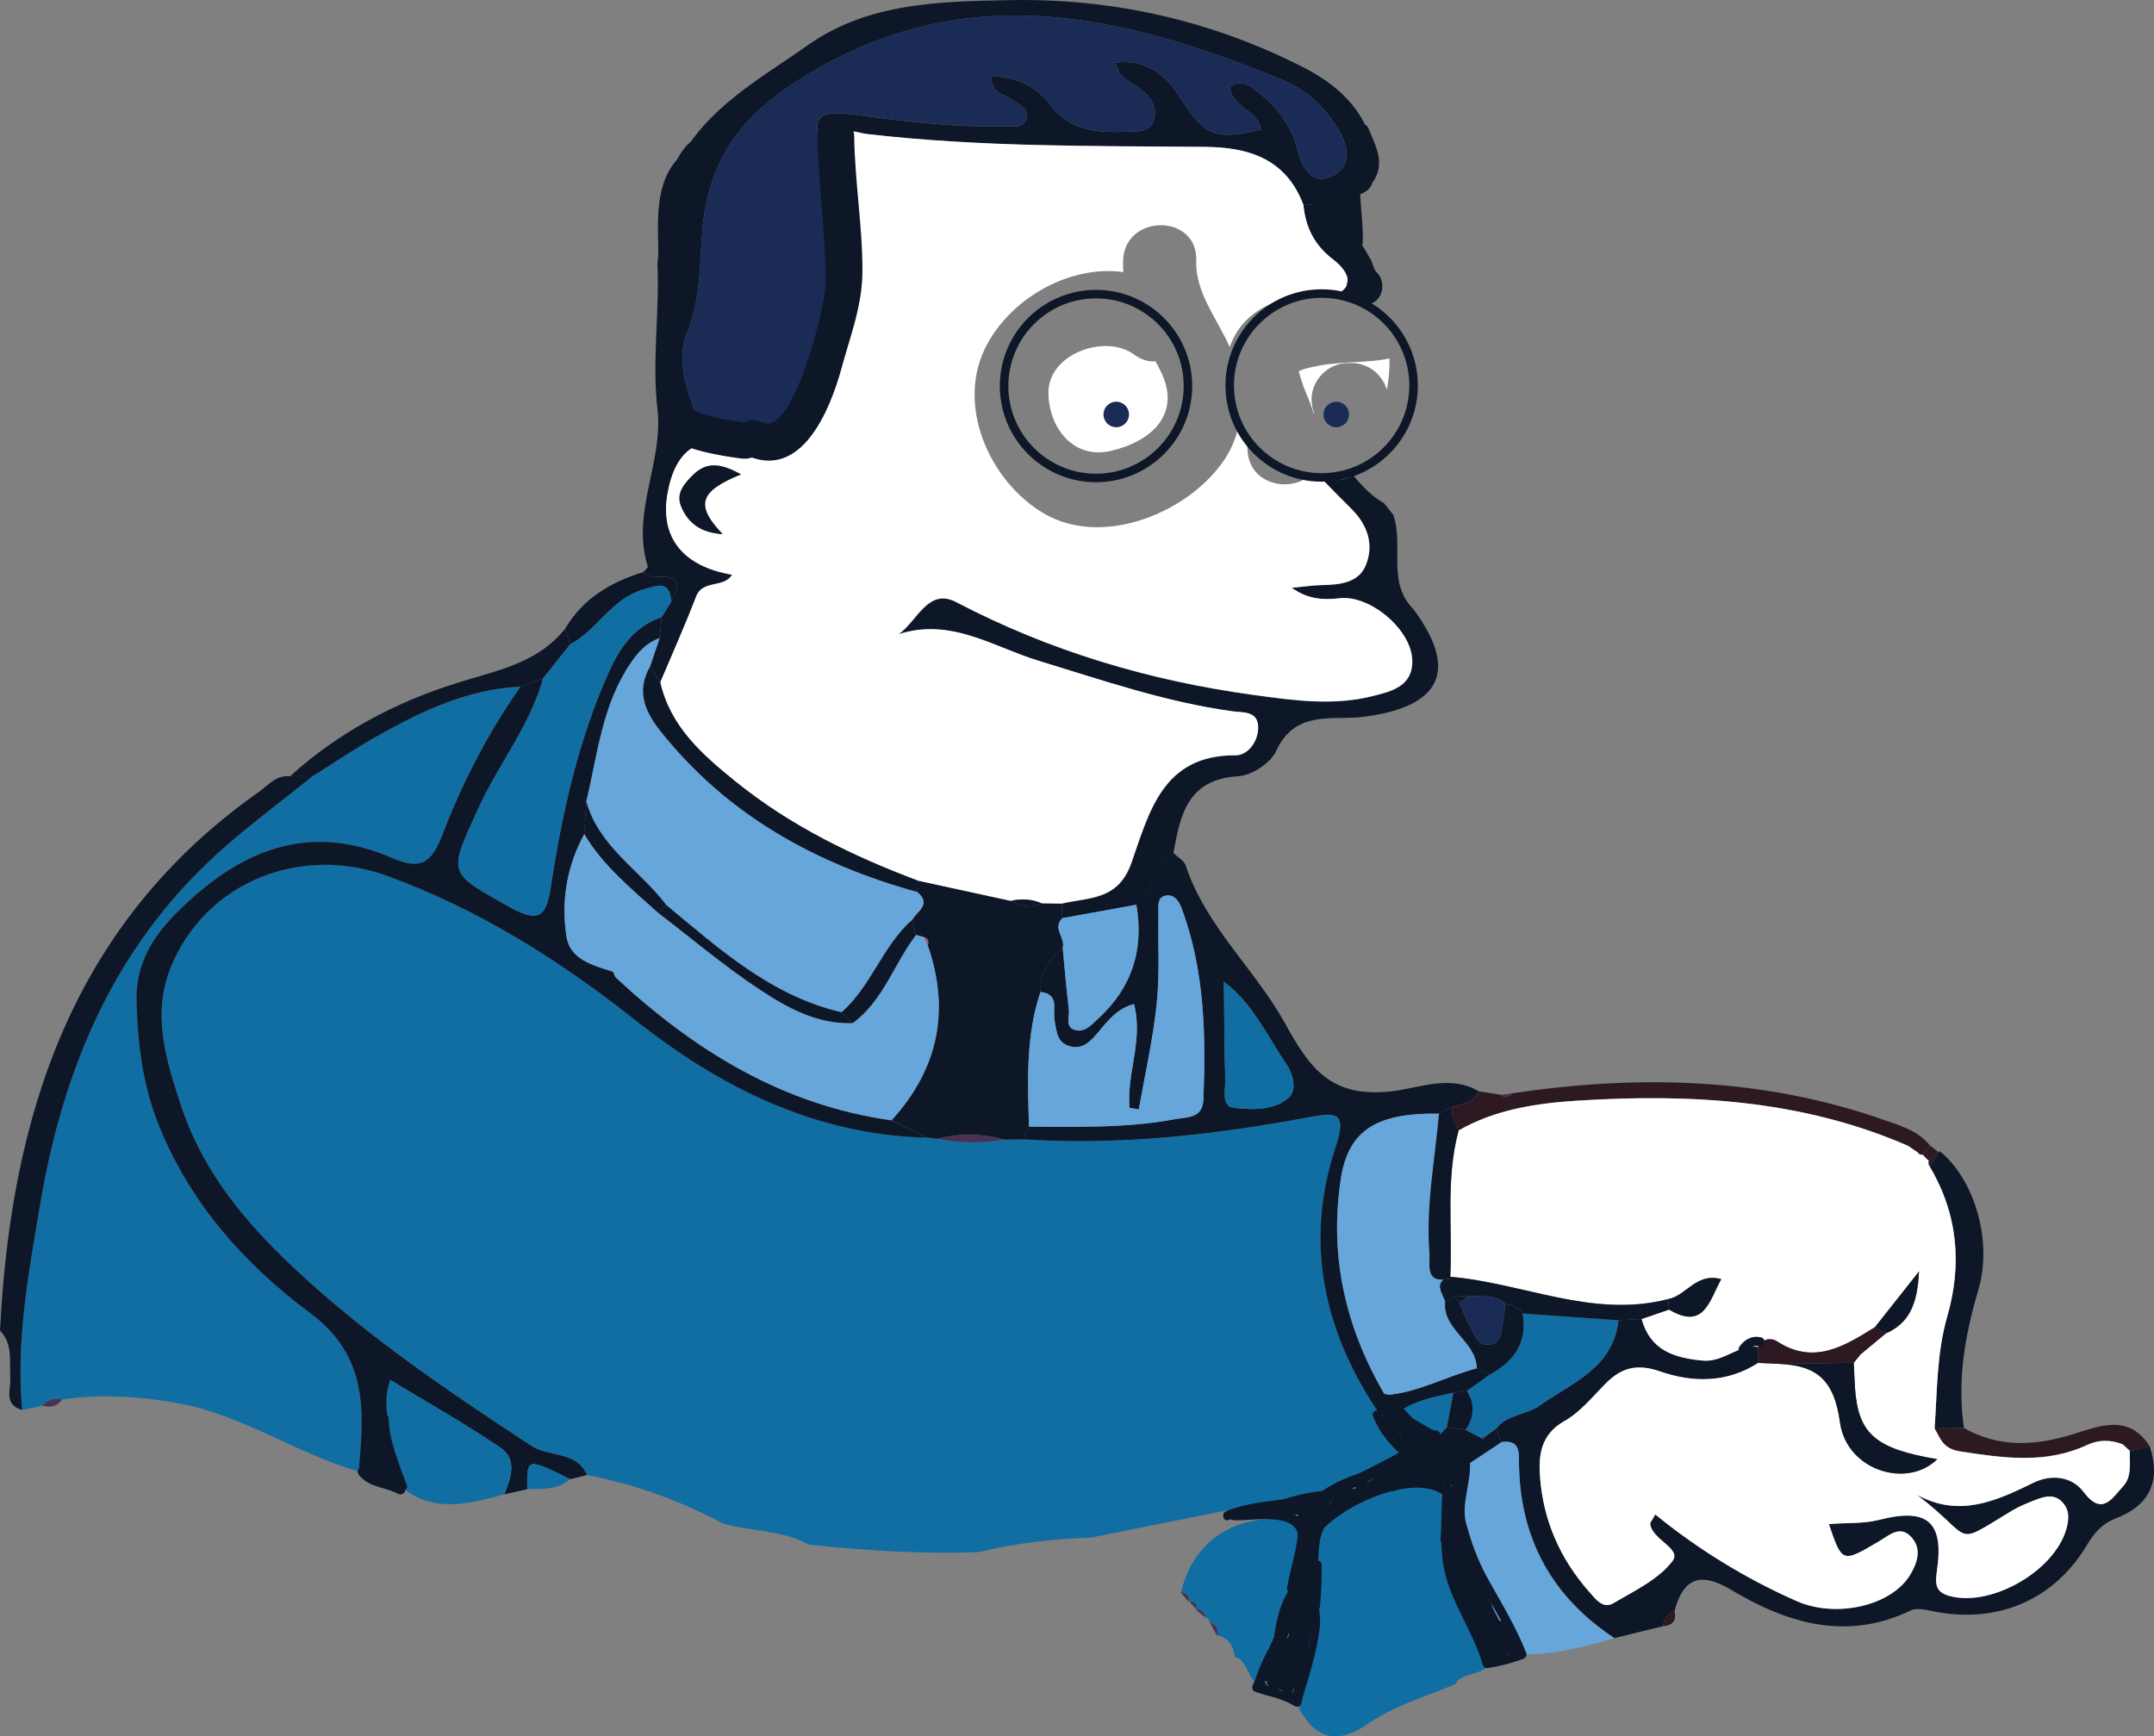 <?xml version="1.0" encoding="utf-8"?>
<!-- Generator: Adobe Illustrator 23.0.1, SVG Export Plug-In . SVG Version: 6.00 Build 0)  -->
<svg version="1.1" id="Capa_1" xmlns="http://www.w3.org/2000/svg" xmlns:xlink="http://www.w3.org/1999/xlink" x="0px" y="0px"
	 viewBox="0 0 506.1 408" style="enable-background:new 0 0 506.1 408;" xml:space="preserve">
<rect x="0" y="0" width="506.1" height="408" fill="#808080" stroke="none"/>
<style type="text/css">
	.st0{fill-rule:evenodd;clip-rule:evenodd;fill:#106EA3;}
	.st1{fill-rule:evenodd;clip-rule:evenodd;fill:#0D1727;}
	.st2{fill-rule:evenodd;clip-rule:evenodd;fill:#483151;}
	.st3{fill-rule:evenodd;clip-rule:evenodd;fill:#67A6DA;}
	.st4{fill-rule:evenodd;clip-rule:evenodd;fill:#2C1921;}
	.st5{fill-rule:evenodd;clip-rule:evenodd;fill:#FFFFFF;}
	.st6{fill-rule:evenodd;clip-rule:evenodd;fill:#1A2B55;}
	.st7{fill-rule:evenodd;clip-rule:evenodd;fill:#7B5425;}
	.st8{fill-rule:evenodd;clip-rule:evenodd;fill:#B98595;}
	.st9{fill-rule:evenodd;clip-rule:evenodd;fill:#AF596C;}
	.st10{fill:#0D1727;}
	.st11{fill:none;stroke:#0D1727;stroke-width:2;stroke-miterlimit:10;}
</style>
<g>
	<path class="st0" d="M230.04,364.69c-13.37,0.55-26.67-0.38-39.96-1.73c-6.34-3.5-13.64-3.04-20.35-5.01
		c-10.03-5.43-20.66-9.17-31.83-11.38c-2.47-5.79-8.86-4.12-13.03-6.85c-17.41-11.42-34.68-23.04-50.32-36.83
		c-13.61-12.01-26.02-25.14-31.93-42.9c-3.54-10.63-7-21.59-2.53-32.65c8.14-20.12,30.49-28.96,50.79-21.59
		c21.56,7.83,40.48,19.78,58.33,33.89c20.08,15.87,42.25,26.97,68.52,27.65c0.85,0.1,1.71,0.19,2.56,0.29
		c5.2,1.07,10.41,1.13,15.63,0.2c1.49-0.01,2.99-0.03,4.48-0.04c22.66,1.46,45.02-1.05,67.24-5.22c6.17-1.16,8.98-1.3,6.22,6.96
		c-7.57,22.64-2.77,43.77,10.55,63.21c0.8,1.15,1.43,2.51,2.44,3.42c6.34,5.73,6.28,6.49-1.41,9.48c-5.83,2.27-11.69,4.39-17.9,5.57
		c-16.97,3.21-33.9,6.69-50.84,10.06l-0.25,0.06C247.54,361.62,238.71,362.55,230.04,364.69z"/>
	<path class="st0" d="M9.98,330.29c-1.59,0.34-3.18,0.68-4.77,1.02c-1.49-16.36,1.54-32.35,4.23-48.33
		c5.32-31.67,17.24-60.18,41.5-82.28c7.14-6.51,14.99-12.23,22.51-18.32c5-3.12,9.89-6.44,15.03-9.33
		c10.55-5.95,21.41-11.14,33.84-11.71c-7.59,10.82-13.68,22.53-18.34,34.78c-2.58,6.77-5.21,8.35-11.8,5.49
		c-20.1-8.72-36.25-1.57-50.72,12.92c-6.01,6.02-9.68,12.56-9.38,21.14c0.33,9.49,1.4,18.8,4.87,27.78
		c7.28,18.81,20.29,33.45,35.94,45.1c13.81,10.28,12.61,23.32,11.4,37.22c-14.58-4.18-27.28-13.29-42.42-16.04
		c-9.07-1.65-18.14-2.23-27.29-0.87C12.76,328.42,11.21,328.83,9.98,330.29z"/>
	<path class="st1" d="M84.28,345.77c1.21-13.91,2.41-26.95-11.4-37.22c-15.65-11.65-28.66-26.29-35.94-45.1
		c-3.47-8.97-4.55-18.29-4.87-27.78c-0.3-8.59,3.37-15.12,9.38-21.14c14.47-14.49,30.62-21.65,50.72-12.92
		c6.59,2.86,9.22,1.28,11.8-5.49c4.67-12.25,10.75-23.96,18.34-34.78c1.76-0.64,3.53-1.29,5.29-1.92
		c-3.06,11.16-10.49,20.14-15.2,30.53c-7.06,15.59-7.43,14.89,7.36,23.19c7.51,4.22,8.68,1.52,9.73-5.32
		c2.61-16.99,6.37-33.73,13.39-49.55c2.62-5.9,6.05-11.06,12.58-13.26c-0.16,1.65-0.33,3.3-0.49,4.96c-3.07,1.05-5.01,3.22-6.82,5.9
		c-6.7,9.86-7.74,21.44-10.4,32.48c-0.14,2.51-0.29,5.07-0.44,7.64c-4.13,7.53-5.48,15.75-4.22,24.03
		c0.82,5.42,6.15,6.84,10.82,8.28c0.37,0.11,0.41,1.06,0.79,1.42c18.49,17.17,39.25,29.99,64.79,33.55c2.75,1.35,5.5,2.7,8.25,4.05
		c-26.29-0.68-48.45-11.77-68.53-27.65c-17.85-14.11-36.77-26.06-58.33-33.89c-20.3-7.37-42.66,1.47-50.79,21.59
		c-4.47,11.06-1.01,22.02,2.53,32.65c5.91,17.77,18.32,30.89,31.93,42.9c15.63,13.79,32.9,25.4,50.32,36.83
		c4.17,2.74,10.57,1.07,13.03,6.85c-1.3,0.32-2.61,0.66-3.91,0.98c-10.21-5.04-10.21-5.04-10.1,2.34c-1.81,0.41-3.62,0.82-5.42,1.23
		c1.6-3.82,3.12-8.26-0.84-10.95c-8.63-5.85-17.76-10.96-26.96-16.55c-2.12,5.93,0.52,10.65,0.04,15.44
		C87.48,340.28,88.74,345.77,84.28,345.77z"/>
	<path class="st1" d="M73.45,182.38c-7.52,6.08-15.37,11.81-22.51,18.32c-24.26,22.1-36.17,50.6-41.5,82.28
		c-2.69,15.98-5.72,31.97-4.23,48.33c-4.44-1.23-2.62-4.93-2.79-7.62c-0.24-3.85,0.66-7.85-2.42-11.05
		c2.56-50.67,16.97-95.65,60.75-126.51c2.25-1.59,4.14-4.08,7.4-3.73C69.92,182.39,71.68,182.38,73.45,182.38z"/>
	<path class="st0" d="M277.56,374.07c2.51-11.67,12.64-18.49,24.86-16.9c2.73,0.36,3.25,2.09,3.11,4.19
		c-0.78,10.9-2.27,22.14-7.13,31.58c-4.11,7.99-4.79-3.56-8.25-3.52c-0.37-2.44-1.24-4.49-3.98-5.09l-0.23,0.03
		c0.39-1.61-0.3-2.64-1.75-3.26c-0.09-0.59-0.42-0.93-1.01-1.04c-0.23-1.26-0.86-2.03-2.26-1.9c0,0,0.1-0.09,0.1-0.1
		c0.21-1.24-0.32-1.82-1.56-1.76c0,0-0.17,0.09-0.17,0.09c0.15-1.46-0.55-2.2-1.96-2.34L277.56,374.07z"/>
	<path class="st0" d="M90.69,339.07c0.48-4.78-2.16-9.51-0.04-15.44c9.2,5.58,18.32,10.7,26.96,16.55
		c3.97,2.69,2.44,7.13,0.84,10.95c-9.66,2.74-19.19,4.81-26.8-4.52c0.64-1.6,0.31-3.09-0.49-4.53
		C91,341.08,90.85,340.07,90.69,339.07z"/>
	<path class="st0" d="M123.87,349.9c-0.11-7.38-0.11-7.38,10.1-2.34C131.01,350.1,127.42,349.89,123.87,349.9z"/>
	<path class="st2" d="M9.98,330.29c1.23-1.45,2.78-1.86,4.59-1.42C13.41,330.53,11.82,330.8,9.98,330.29z"/>
	<path class="st2" d="M91.15,342.08c0.8,1.44,1.13,2.93,0.49,4.53C90.67,345.19,90.01,343.73,91.15,342.08z"/>
	<path class="st2" d="M277.34,374.07c1.41,0.15,2.11,0.89,1.96,2.34C278.65,375.63,277.99,374.85,277.34,374.07z"/>
	<path class="st2" d="M279.47,376.32c1.25-0.06,1.77,0.52,1.56,1.76C280.51,377.5,279.98,376.91,279.47,376.32z"/>
	<path class="st2" d="M284.19,381.11c1.46,0.62,2.14,1.65,1.75,3.26C285.36,383.29,284.77,382.2,284.19,381.11z"/>
	<path class="st2" d="M280.92,378.18c1.39-0.13,2.03,0.64,2.26,1.9C282.43,379.44,281.68,378.81,280.92,378.18z"/>
	<path class="st1" d="M505.1,339.83c2.66,8.19,0.04,13.88-8.04,16.98c-3.06,1.17-4.95,3.29-6.67,6.17
		c-7.73,12.94-20.84,18.52-35.65,15.73c-1.91-0.36-4.26-1.03-5.8-0.29c-15.14,7.27-28.97,3.02-42.17-4.84
		c-7.03-4.19-11.17-3.02-13.31,4.88c-1.51,0.77-2.57,1.87-2.69,3.65l0.25-0.07c-3.9,0.96-7.81,1.92-11.72,2.88
		c-14.53-9.62-22.05-23.1-22.4-40.58c-0.05-2.7,0.53-6.13-4.12-5.49c-0.42-1.06-0.85-2.11-1.27-3.17c2.64-3.34,7.19-3.24,10.26-5.42
		c7.5-5.32,17.3-8.8,18.49-20.02c1.82-0.1,3.64-0.21,5.46-0.32c2.04,7.3,7.45,9.14,14.34,9.78c4.97,0.46,8.3-3.83,13.02-3.23
		c0.01,1.26,0.03,2.53,0.04,3.79c-7.32,4.73-15.39,4.66-23.04,2c-5.53-1.92-9.22-0.85-12.97,3c-3,3.07-5.85,6.59-9.49,8.64
		c-5.6,3.16-6.15,8-5.76,13.2c0.77,10.25,4.75,19.26,11.58,26.98c1.51,1.71,3.23,4.08,5.68,2.63c4.9-2.91,10.53-5.55,13.84-9.86
		c2.29-2.98-4.64-4.93-5.21-8.69c-0.06-0.42,0.46-0.94,1.19-2.29c10.19,8.31,21.24,15.04,33.15,20.33
		c9.22,4.09,22.37,1.23,26.8-6.26c1.69-2.86,2.68-6.06,0.2-8.76c-2.65-2.9-5.19-0.42-7.59,1c-8.65,5.12-8.65,5.12-11.77-4.03
		c3.95-0.4,7.9,0,11.87-1.03c11.29-2.91,15.2,0.51,13.52,11.91c-0.52,3.52-0.26,5.28,3.51,6.13c9.73,2.2,24.02-6.09,26.85-15.75
		c0.68-2.33,0.86-4.56-0.9-6.43c-1.9-2.03-4.21-1.36-6.38-0.51c-1.86,0.72-3.73,1.48-5.43,2.5c-14.46,8.68-8.47,6.83-22.33-3.7
		c9.99,5.4,18.58,1.44,27.36-2.86c4-1.96,8.89-1.67,11.81,2.21c4.36,5.79,6.73,1.34,9.25-1.38c2.08-2.24,1.5-5.39,1.57-8.23
		C501.97,340.6,503.53,340.22,505.1,339.83z"/>
	<path class="st0" d="M306.01,402.77c-2.3-3.45-1.41-7.17-0.8-10.8c0.98-5.92,3.63-11.98,2.98-17.68
		c-2.11-18.51,10.67-22.4,23.94-26.46c4.14-1.27,6.4-0.92,6.74,4.18c0.8,12.12,3.87,23.64,10.06,34.24
		c4.82,8.26-5.42,5.73-6.96,9.47c-7.03,2.94-14.4,5.07-20.77,9.46C315.41,409.17,310.14,409.4,306.01,402.77z"/>
	<path class="st3" d="M352.78,338.85c4.65-0.63,4.06,2.79,4.12,5.49c0.35,17.47,7.86,30.95,22.4,40.58
		c-7.38,2.17-14.81,4.01-22.58,3.85c-7.85-13.77-15.81-27.52-12.19-44.45C347.27,342.5,350.02,340.68,352.78,338.85z"/>
	<path class="st1" d="M305.97,15.68C284.4,4.76,261.4-0.42,237.31,0.03C220.86,0.34,204,0.6,189.82,10.61
		c-11.25,7.94-23.83,14.66-30.58,27.68c0.53,1.61,0.47,3.13-0.66,4.49c-0.45,0.04-0.91,0.08-1.36,0.12
		c0.14,1.24,0.05,2.51-0.28,3.71c1.17,0.55,1.45,1.89-0.52,5.25c0.27,1.8,0.98,3.72-1.31,4.82c0,0-0.18,0.41-0.17,0.4
		c-0.15,1.65-0.31,3.3-0.47,4.96c0.54,11.38-1.32,22.7,0.01,34.15c1.43,12.33-6.26,24.28-2.28,36.91c0.09,0.3-0.66,0.86-1.02,1.3
		c1.48,2.97,11.42-2.07,6.56,6.92c-0.76,1.23-1.52,2.45-2.27,3.67c-0.15,1.65-0.32,3.3-0.48,4.95c-0.76,2.24-1.52,4.48-2.27,6.73
		c0.81,1.23,1.62,2.47,2.43,3.7c2.84-6.74,5.82-13.43,8.46-20.25c1.53-3.95,6.46-1.83,8.41-5.06c-11.56-1.95-16.96-8.79-15.18-18.99
		c1.86-10.62,7.41-14.2,18.38-11.84c0.94-2.49-0.1-3.72-2.54-4.27c-3.45-0.79-8.1,0.57-9.68-3.95c-1.98-5.66-3.95-11.9-1.62-17.58
		c3.28-8,2.98-16.18,3.67-24.42c1.24-14.66,7.63-25.28,20.79-34.01c38.92-25.85,77.16-17.03,115.9-1.04
		c5.49,2.26,9.53,6.34,12.61,11.26c2.49,3.97,3.4,8.95-1.43,11.2c-4.99,2.33-7.21-2.75-8.13-6.4c-1.59-6.32-5.47-10.56-10.32-14.27
		c-1.65-1.26-3.5-1.82-5.53-0.38c0.43,4.98,6.76,5.46,7.3,10.08c-10.9,2.66-13.34,1.41-19.26-7.99c-3.23-5.12-7.88-8.6-14.86-7.76
		c0.76,3.84,3.83,4.64,5.98,6.34c2.15,1.7,3.68,3.81,3.15,6.6c-0.65,3.35-3.61,3.25-6.16,3.32c-6.95,0.19-13.56,0.05-18.47-6.51
		c-3.07-4.09-7.8-6.47-13.63-6.47c-0.26,3.91,2.92,4.06,4.75,5.39c1.59,1.15,4,1.96,3.44,4.33c-0.61,2.52-3.21,1.95-5.09,1.98
		c-11.48,0.23-22.86-1.05-34.2-2.59c-10.3-1.39-11.19-0.2-8.67,9.7c4.03,15.89,3.7,31.69-2.15,47.17c-1.44,3.82-2.41,7.05,3.78,5.68
		c0.54-1.11,1.07-2.22,1.61-3.33c-0.23-3.41-0.54-6.83,2.1-9.61c0.19-0.34,0.25-0.69,0.18-1.07c-0.07-0.36-0.19-0.72-0.19-1.08
		c0-0.12,0.29-0.23,0.46-0.35c0.31-1.73,0.61-3.46,0.92-5.19c-1.29-1.84-1.15-3.57,0.36-5.21c0.05-4.97,0.1-9.95,0.15-14.92
		c-0.07-0.82-0.13-1.65-0.2-2.47l0.02,0.01c-1.4-0.97-1.58-2.14-0.55-3.49c-0.2-0.93-0.4-1.86-0.59-2.78
		c-2.27-1.44-2.2-3.72-2.15-5.99c0.49-4.97,4.45-2.9,6.58-2.66c26.45,3.09,53.01,2.82,79.55,3.04c10.52,0.09,19.11,2.88,23.19,13.64
		c1.78-0.1,3.57-0.2,5.35-0.3c2.98-1.04,5.96-2.08,8.94-3.12c-0.05-0.35-0.01-0.7,0.14-1.02c-0.51-2.09-0.89-4.13,1.7-5.2l0.31-0.72
		c0.03-0.91,0.06-1.83,0.1-2.74C320.62,25.61,314.13,19.81,305.97,15.68z"/>
	<path class="st1" d="M73.45,182.38c-1.76,0-3.53,0.01-5.29,0.01c11.45-10.38,24.83-17.42,39.45-21.99
		c9.15-2.86,18.73-4.55,25.16-12.67c0.4,1.23,0.79,2.47,1.19,3.69c-2.12,2.66-4.25,5.32-6.37,7.99c-1.76,0.64-3.53,1.29-5.29,1.93
		c-12.43,0.57-23.29,5.77-33.83,11.71C83.34,175.94,78.45,179.26,73.45,182.38z"/>
	<path class="st1" d="M133.97,151.42c-0.4-1.23-0.8-2.46-1.19-3.69c4.19-7.13,10.76-10.97,18.41-13.32
		c1.48,2.97,11.41-2.06,6.55,6.92c-0.41-5.18-3.48-3.69-6.6-2.79C143.73,140.65,140.34,148,133.97,151.42z"/>
	<path class="st1" d="M275.67,200.39c1,0.99,2.51,1.8,2.91,2.98c4.77,14.37,16.38,24.43,23.41,37.2
		c5.84,10.61,10.83,17.46,25.01,15.86c6.16-0.69,13.75-4.02,20.45-0.01c-1.28,2.57-3.78,3.06-6.22,3.64
		c-1.04,0.54-2.09,1.08-3.13,1.62c-14.95-0.23-21.35,4.09-23.07,15.35c-2.78,18.23,1.14,35.04,10.39,50.79
		c0.14,1.23,0.29,2.46,0.43,3.68c-0.48,0.39-0.96,0.78-1.45,1.17c-13.32-19.44-18.12-40.57-10.55-63.21
		c2.76-8.26-0.06-8.12-6.22-6.96c-22.22,4.17-44.58,6.68-67.23,5.22c0.46-1,0.91-1.99,1.36-2.99c11.38,0,22.77,0.38,34.05-1.72
		c3.04-0.56,6.77-0.15,6.94-4.62c0.6-15.19,0.3-30.3-5.05-44.82c-0.61-1.66-1.59-3.36-3.55-3.17c-2.37,0.23-1.94,2.43-1.97,4.02
		c-0.14,7.13,0.34,14.32-0.4,21.39c-0.87,8.34-2.76,16.58-4.21,24.87c-0.72-0.13-1.45-0.26-2.17-0.39
		c-0.74-8.02,3.29-15.93,1.04-24.38c-3.94,1.03-6.18,3.94-8.52,6.75c-1.68,2.02-3.54,3.96-6.51,3.18c-3.12-0.82-3.15-3.58-3.63-6.13
		c-0.47-2.47,1.23-6.16-3.32-6.63c-0.05-4.36,1.87-7.71,5.23-10.35c0.47,4.81,0.85,9.63,1.44,14.42c0.22,1.75-1.08,4.41,1.81,4.94
		c2.1,0.38,3.57-1.36,5.05-2.71c7.97-7.28,10.85-16.26,9-26.82C271.13,209.4,271.04,203.22,275.67,200.39z M287.49,230.64l0.08-0.08
		c0.09,7.69,0.07,15.38,0.32,23.06c0.08,2.38-1.03,6.34,1.98,6.68c4.32,0.49,9.44,0.71,12.94-2.41c2.06-1.83,0.91-5.71-0.52-7.77
		C297.68,243.41,294.34,235.67,287.49,230.64z"/>
	<path class="st1" d="M241.77,264.75c-0.45,1-0.9,1.99-1.36,2.99c-1.5,0.01-3,0.03-4.49,0.04c-5.19-1.46-10.4-1.5-15.63-0.2
		c-0.86-0.1-1.71-0.19-2.56-0.29c-2.74-1.35-5.49-2.7-8.24-4.05c10.96-12.04,13.82-25.74,8.49-41.13c0.31-0.9,0.14-1.59-0.86-1.9
		c-0.63-0.17-1.26-0.34-1.89-0.51c-0.31-1.16-0.63-2.32-0.94-3.49c1.13-2.07,4.72-3.68,1.23-6.61c0.04-0.89,0.09-1.77,0.13-2.66
		c7.28,1.59,14.56,3.18,21.84,4.76c2.35,1.25,4.75,1.87,7.3,0.57c1.54,0.03,3.08,0.05,4.62,0.07c0.08,1.13,0.15,2.26,0.23,3.38
		c-2.49,2.36,0.75,4.68,0.06,7.03c-3.35,2.64-5.28,5.99-5.23,10.35C240.98,243.43,241.46,254.1,241.77,264.75z"/>
	<path class="st2" d="M220.29,267.58c5.23-1.3,10.44-1.26,15.63,0.2C230.7,268.71,225.49,268.65,220.29,267.58z"/>
	<path class="st1" d="M325.86,331.51c-0.15-1.23-0.29-2.46-0.43-3.68c7.65-0.54,14.32-4.42,21.57-6.32
		c1.04,0.48,2.08,0.96,3.11,1.44c-1.81,1.31-3.62,2.61-5.43,3.92c-1.06,0.13-2.12,0.26-3.19,0.39c-4.42,0.98-8.91,1.8-12.74,4.47
		C327.79,331.66,326.82,331.59,325.86,331.51z"/>
	<path class="st1" d="M352.78,338.85c-2.76,1.82-5.51,3.65-8.26,5.48c-2.86-1.66-7.18-1.93-6.56-6.9c0.66-0.69,1.32-1.38,1.97-2.07
		c1.48,0.2,2.96,0.4,4.44,0.61c1.24,0.66,2.47,1.31,3.71,1.97l0.52,0.22l0.22-0.51c0.89-0.66,1.79-1.31,2.68-1.96
		C351.93,336.74,352.35,337.8,352.78,338.85z"/>
	<path class="st0" d="M339.93,335.36c-0.66,0.69-1.32,1.38-1.97,2.07c-3.73-0.83-6.3-3.53-9.21-5.7c3.83-2.67,8.32-3.49,12.74-4.47
		C340.97,329.96,340.45,332.66,339.93,335.36z"/>
	<path class="st3" d="M215.51,209.59c3.49,2.93-0.1,4.54-1.23,6.6c-6.92,6.14-9.56,15.57-16.55,21.69
		c-16.52-3.83-28.66-14.82-41.17-25.19c-6.15-8.2-15.84-13.65-18.81-24.31c2.67-11.09,3.71-22.67,10.41-32.53
		c1.82-2.68,3.75-4.85,6.82-5.9c-0.76,2.24-1.52,4.48-2.27,6.72c-3.14,5.56-1.32,10.3,2.29,14.88
		C170.67,191.42,191.56,202.92,215.51,209.59z"/>
	<path class="st3" d="M215.22,219.69c0.63,0.17,1.26,0.34,1.89,0.51c0.29,0.63,0.57,1.27,0.86,1.9c5.34,15.39,2.47,29.1-8.49,41.13
		c-25.55-3.56-46.3-16.38-64.79-33.55c-0.38-0.35-0.42-1.3-0.79-1.42c-4.67-1.44-10-2.86-10.82-8.28
		c-1.26-8.29,0.09-16.5,4.21-24.03c4.41,7.46,11.06,12.82,17.36,18.52c7.88,6.03,15.48,12.49,23.74,17.95
		c6.54,4.32,13.57,8.29,21.97,7.95C207.57,235.1,210.04,226.42,215.22,219.69z"/>
	<path class="st0" d="M133.97,151.42c6.38-3.42,9.77-10.78,17.17-12.9c3.12-0.89,6.18-2.38,6.6,2.79c-0.76,1.23-1.52,2.45-2.27,3.67
		c-6.52,2.2-9.96,7.36-12.57,13.26c-7.02,15.82-10.78,32.57-13.39,49.55c-1.05,6.84-2.22,9.54-9.73,5.32
		c-14.79-8.3-14.43-7.6-7.36-23.19c4.71-10.39,12.13-19.37,15.2-30.53C129.72,156.75,131.84,154.08,133.97,151.42z"/>
	<path class="st1" d="M154.65,214.48c-6.3-5.69-12.95-11.06-17.36-18.51c0.17-2.57,0.32-5.13,0.46-7.64
		c2.96,10.71,12.66,16.16,18.81,24.36C155.93,213.28,155.29,213.88,154.65,214.48z"/>
	<path class="st1" d="M332.08,143.12c-6.35-6.38-2.15-15.01-4.74-22.18c-0.71-0.89-1.42-1.79-2.13-2.68
		c-2.89-1.64-5.12-3.98-7.2-6.49c-1.17,0.67-2.59,1.07-4.26,1.07c-1.37,0-2.56-0.26-3.59-0.72c2.46,2.51,4.9,5.03,7.4,7.5
		c3.84,3.79,5.33,8.52,3.3,13.32c-1.74,4.11-6.22,4.47-10.35,4.56c-1.96,0.04-3.92,0.34-7,0.63c4.13,2.92,7.74,2.83,11.37,2.45
		c7.11-0.74,16.81,7.43,16.97,14.65c0.13,6.08-4.84,7.24-9.22,8.35c-9.36,2.38-18.79,1.02-28.14-0.26
		c-24.46-3.35-47.77-10.27-69.77-21.79c-6.62-3.46-9.09,4.33-13.52,7.53c12.28-3.94,22.22,3,32.81,6.23
		c15.04,4.59,29.91,9.73,45.6,11.89c2.34,0.32,5.81-0.11,6.02,3.43c0.2,3.49-2.34,6.93-5.32,6.91
		c-17.25-0.13-20.33,13.67-24.47,25.33c-3.15,8.86-10.02,8-16.4,9.52c0.07,1.13,0.15,2.26,0.23,3.38l17.36-3.14
		c4.14-3.18,4.05-9.36,8.68-12.19c1.6-8.88,3.28-17.32,15.2-18.02c3.17-0.19,7.63-3.08,8.92-5.91c4.04-8.85,11.51-7.54,18.65-7.88
		c1.13-0.05,2.27-0.21,3.4-0.38C338.95,165.58,342.42,157.07,332.08,143.12z"/>
	<path class="st4" d="M341.23,260.07c2.44-0.58,4.94-1.07,6.22-3.64c1.73,0.27,3.46,0.55,5.18,0.82c1.01,0.92,1.87,0.48,2.67-0.35
		c29.5-4.4,58.65-3.77,87.14,6.18c4.05,1.41,8.22,2.58,11.07,6.14c-0.59,0.7-1.18,1.41-1.76,2.11c-0.52,0.05-0.92-0.14-1.2-0.58
		c-0.75-0.51-1.51-1.02-2.26-1.53c-24.94-10.86-51.28-12.28-77.82-10.59c-9.42,0.6-19.16,2.05-27.74,6.99
		C341.51,263.96,341,262.12,341.23,260.07z"/>
	<path class="st1" d="M313.34,61.06c3,2.29,5.01,5.69,1.37,7.72c3.38,0.1,7.41,0.13,9.29-1.59c0.08-0.07,0.17-0.13,0.25-0.2
		c-0.69-1.94-1.38-3.87-2.07-5.81c-0.87-1.48-1.74-2.96-2.62-4.44c-0.46-0.26-0.83-0.2-1.13,0.2c-2.34-1.04-2.56-2.99-2.21-5.18
		c-2.17-0.56-3.67-1.9-4.62-3.91c-1.78,0.09-3.57,0.2-5.35,0.3C306.79,53.46,308.8,57.6,313.34,61.06z"/>
	<path class="st1" d="M455.78,270.52c8.29,6.73,12.39,21.28,9.07,32.48c-3.15,10.64-5.06,21.4-3.4,32.54
		c-2.31,0.03-4.61,0.07-6.9,0.1c0.63-8.78,0.48-17.65,2.95-26.21c3.56-12.34,2.51-24.13-4.07-35.29
		C454.21,272.94,454.99,271.73,455.78,270.52z"/>
	<path class="st4" d="M454.55,335.65c2.29-0.04,4.59-0.07,6.9-0.1c8.25,4.67,16.67,4.19,25.44,1.5c6.32-1.93,13.22-4.99,18.22,2.79
		c-1.57,0.38-3.13,0.77-4.7,1.16l-0.04-0.14c-0.54-0.49-1.08-0.98-1.61-1.47c-2.77-1.13-5.69-1.11-8.27,0.1
		c-9.8,4.6-19.67,3.12-29.86,1.57C456.46,340.42,455.97,338.09,454.55,335.65z"/>
	<path class="st2" d="M355.3,256.9c-0.8,0.82-1.66,1.27-2.67,0.35C353.53,257.13,354.42,257.02,355.3,256.9z"/>
	<path class="st4" d="M390.76,382.11c0.13-1.79,1.19-2.89,2.69-3.65C393.92,380.68,393.11,381.97,390.76,382.11z"/>
	<path class="st4" d="M453.51,269.22c0.62,0.47,1.23,0.94,1.85,1.42c-0.73,0.72-1.47,1.43-2.2,2.14c-0.47-0.48-0.94-0.97-1.41-1.45
		C452.34,270.63,452.92,269.92,453.51,269.22z"/>
	<path class="st4" d="M455.78,270.52c-0.78,1.21-1.56,2.42-2.35,3.63c-0.33-0.41-0.42-0.87-0.27-1.37c0.74-0.71,1.47-1.42,2.2-2.14
		C455.36,270.64,455.78,270.52,455.78,270.52z"/>
	<path class="st5" d="M453.16,272.78c-0.15,0.51-0.06,0.97,0.27,1.37c6.58,11.16,7.63,22.95,4.07,35.29
		c-2.47,8.56-2.32,17.43-2.95,26.21c1.42,2.44,1.91,4.77,6.07,5.41c10.2,1.54,20.06,3.02,29.86-1.57c2.58-1.21,5.5-1.23,8.27-0.1
		c0.54,0.49,1.08,0.98,1.62,1.47l0.04,0.14c-0.07,2.84,0.51,5.99-1.57,8.23c-2.52,2.72-4.89,7.17-9.25,1.38
		c-2.92-3.88-7.81-4.16-11.81-2.21c-8.78,4.3-17.37,8.26-27.36,2.86c13.86,10.53,7.87,12.38,22.33,3.7c1.7-1.02,3.58-1.78,5.43-2.5
		c2.18-0.84,4.48-1.51,6.38,0.51c1.76,1.87,1.58,4.1,0.9,6.43c-2.83,9.66-17.12,17.95-26.85,15.75c-3.77-0.85-4.03-2.61-3.51-6.13
		c1.68-11.4-2.23-14.82-13.52-11.91c-3.98,1.02-7.92,0.62-11.87,1.03c3.12,9.14,3.12,9.14,11.77,4.03c2.41-1.42,4.94-3.9,7.59-1
		c2.47,2.7,1.49,5.9-0.2,8.76c-4.42,7.49-17.58,10.36-26.8,6.26c-11.92-5.29-22.96-12.02-33.15-20.33
		c-0.73,1.35-1.25,1.86-1.19,2.29c0.57,3.77,7.5,5.71,5.21,8.69c-3.3,4.31-8.93,6.95-13.84,9.86c-2.46,1.46-4.17-0.92-5.68-2.63
		c-6.83-7.72-10.81-16.73-11.58-26.98c-0.39-5.19,0.16-10.03,5.76-13.2c3.63-2.05,6.49-5.57,9.49-8.64c3.75-3.84,7.44-4.92,12.97-3
		c7.66,2.66,15.72,2.73,23.04-2c1.63,0.07,3.27,0.15,4.9,0.23c8.85,0.35,12.95,3.78,14.32,13.74c1.55,11.31,15.78,15.67,22.85,8.64
		c-14.53-2.44-18.55-5.92-19.32-16.71c-0.14-1.98-0.19-3.96-0.28-5.95l0.02-0.03c0.52-0.64,1.03-1.28,1.55-1.91
		c1.98-1.65,3.97-3.29,5.95-4.94c5.42-2.39,7.43-6.73,7.8-14.57c-4.32,5.46-7.34,9.28-10.36,13.09c-7.23,4.48-14.38,9.03-23.16,3.25
		c-1.08-0.71-3.37-0.66-4.31,1.38c-4.71-0.59-8.06,3.7-13.02,3.23c-6.88-0.64-12.3-2.48-14.34-9.78c2.15-0.74,4.3-1.47,6.45-2.21
		c8.2,4.87,9.4-1.93,12.26-7.14c-5.84-1.65-8.24,3.93-12.48,4.68c-17.78,4.61-34.21-3.88-51.37-5.26l0.17,0.43
		c0.61-11.6-1.13-23.34,1.99-34.79c8.58-4.94,18.32-6.39,27.74-6.99c26.54-1.69,52.89-0.28,77.82,10.59
		c0.75,0.51,1.51,1.02,2.26,1.53c0.28,0.44,0.68,0.63,1.2,0.58C452.22,271.82,452.69,272.3,453.16,272.78z"/>
	<path class="st0" d="M348.09,337.93c-1.24-0.66-2.47-1.31-3.71-1.97c2.01-2.97,2.2-5.99,0.3-9.09c1.81-1.31,3.62-2.62,5.42-3.92
		c5.64-3.11,8.84-7.53,7.65-14.3c7.5,0.53,15,1.06,22.49,1.59c-1.19,11.23-10.98,14.71-18.49,20.02c-3.08,2.18-7.62,2.08-10.26,5.42
		c-0.89,0.65-1.78,1.3-2.67,1.95c0.01,0-0.46-0.08-0.46-0.08L348.09,337.93z"/>
	<path class="st1" d="M380.25,310.24c-7.5-0.53-15-1.06-22.49-1.59c-0.93-1.49-2.38-2.03-4.03-2.22c-2.47-2.49-5.7-1.61-8.66-1.93
		c-1.13,0.05-2.27,0.11-3.4,0.17c-0.7,0.42-1.41,0.83-2.12,1.25c-0.64-2.14-2.94-4.57,1.01-5.92c17.16,1.38,33.6,9.87,51.38,5.26
		c0.07,0.82,0.14,1.64,0.21,2.47c-2.15,0.74-4.3,1.47-6.45,2.21C383.89,310.03,382.07,310.14,380.25,310.24z"/>
	<path class="st4" d="M443.09,313.33c-1.98,1.65-3.97,3.29-5.95,4.94c-0.51,0.64-1.03,1.27-1.54,1.91l-0.02,0.03
		c-5.85,0.09-11.71,0.19-17.56,0.28c-1.64-0.08-3.27-0.15-4.9-0.23c-0.02-1.26-0.03-2.53-0.04-3.79c0.94-2.04,3.22-2.09,4.31-1.38
		c8.78,5.78,15.93,1.23,23.16-3.25C441.39,312.34,442.24,312.83,443.09,313.33z"/>
	<path class="st5" d="M314.87,140.56c-3.63,0.38-7.24,0.47-11.37-2.45c3.08-0.29,5.04-0.59,7-0.63c4.13-0.09,8.62-0.45,10.35-4.56
		c2.03-4.8,0.54-9.53-3.3-13.32c-2.5-2.47-4.94-4.99-7.4-7.5c-0.64-0.29-1.21-0.65-1.72-1.08c-4.41,5.06-15.14,3.23-15.32-5.51
		c-0.05-2.36-0.87-4.63-1.82-6.89c-0.5,3.17-1.56,6.23-3.33,8.97c-8.14,12.63-28.61,21.3-42.68,13.06
		c-12.87-7.54-20.94-25.72-13.36-39.74c6.02-11.12,19.57-18.66,32.02-16.98c-0.06-0.89-0.09-1.78-0.06-2.7
		c0.36-11.06,17.55-11.09,17.19,0c-0.25,7.53,4.91,13.62,7.87,20.33c1.02-3.09,2.93-5.84,5.84-7.98c4.68-3.44,10.53-4.52,16.23-4.85
		c0.98-0.06,2.27,0,3.69,0.04c3.64-2.04,1.63-5.43-1.37-7.72c-4.54-3.47-6.55-7.6-7.08-12.91c-4.08-10.76-12.67-13.55-23.19-13.64
		c-26.54-0.22-53.11,0.05-79.55-3.04c-2.14-0.25-6.09-2.31-6.58,2.66c3.3,1.07,2.84,3.49,2.15,5.99c0.2,0.93,0.4,1.86,0.59,2.78
		c0.18,1.16,0.37,2.33,0.55,3.49l-0.02-0.01c1.14,0.74,1.14,1.56,0.2,2.47c-0.05,4.98-0.1,9.95-0.15,14.93
		c1.43,1.85,1.24,3.58-0.36,5.21c-0.31,1.73-0.61,3.46-0.92,5.19c0.1,0.38,0.24,0.75,0.28,1.14c0.01,0.08-0.35,0.2-0.54,0.3
		c0.07,0.37,0.01,0.73-0.18,1.07c1.03,3.58,0.5,6.82-2.1,9.61c-0.54,1.11-1.07,2.22-1.61,3.34c-0.62,5.61-4.05,9.83-7.49,13.78
		c-3.46,3.97-7.75,5.79-12.13,0.8c-10.96-2.36-16.52,1.22-18.38,11.84c-1.78,10.19,3.62,17.03,15.18,18.99
		c-1.95,3.23-6.89,1.12-8.41,5.06c-2.64,6.82-5.62,13.51-8.46,20.25c2.38,10.47,9.97,17.05,17.77,23.35
		c12.81,10.34,27.42,17.45,42.74,23.21c7.28,1.59,14.56,3.18,21.84,4.76c2.49-0.58,4.93-0.43,7.3,0.57
		c1.54,0.03,3.08,0.05,4.62,0.07c6.38-1.52,13.25-0.66,16.4-9.52c4.14-11.66,7.22-25.46,24.47-25.33c2.98,0.02,5.52-3.41,5.32-6.91
		c-0.2-3.54-3.67-3.11-6.02-3.43c-15.68-2.15-30.55-7.3-45.6-11.89c-10.59-3.23-20.53-10.17-32.81-6.23c4.43-3.2,6.9-11,13.52-7.53
		c22,11.51,45.31,18.43,69.77,21.79c9.35,1.28,18.78,2.64,28.14,0.26c4.38-1.11,9.36-2.27,9.22-8.35
		C331.68,147.99,321.98,139.81,314.87,140.56z M169.79,125.5c-5.08-0.3-8.06-2.52-9.72-6.42c-1.36-3.19,0.73-5.47,2.79-7.51
		c3.54-3.49,7.09-2.34,11.26-0.11C164.32,115.43,163.26,118.69,169.79,125.5z"/>
	<path class="st6" d="M194.83,89.64c-0.62,5.61-4.05,9.83-7.49,13.78c-3.46,3.97-7.75,5.79-12.13,0.8c0.94-2.49-0.1-3.72-2.54-4.27
		c-3.45-0.79-8.1,0.57-9.68-3.95c-1.98-5.66-3.95-11.9-1.62-17.58c3.28-8,2.98-16.18,3.67-24.42c1.24-14.66,7.63-25.28,20.79-34.01
		c38.92-25.85,77.16-17.03,115.9-1.04c5.49,2.26,9.53,6.34,12.61,11.26c2.49,3.97,3.4,8.95-1.43,11.2c-4.99,2.33-7.21-2.75-8.13-6.4
		c-1.59-6.32-5.47-10.56-10.32-14.27c-1.65-1.26-3.5-1.82-5.53-0.38c0.43,4.98,6.76,5.46,7.3,10.08
		c-10.9,2.66-13.34,1.41-19.26-7.99c-3.23-5.12-7.88-8.6-14.86-7.76c0.76,3.84,3.83,4.64,5.98,6.34c2.15,1.7,3.68,3.81,3.15,6.6
		c-0.65,3.35-3.61,3.25-6.16,3.32c-6.95,0.19-13.56,0.05-18.47-6.51c-3.07-4.09-7.8-6.47-13.63-6.47c-0.26,3.91,2.92,4.06,4.75,5.39
		c1.59,1.15,4,1.96,3.44,4.33c-0.61,2.52-3.21,1.95-5.09,1.98c-11.48,0.23-22.86-1.05-34.2-2.59c-10.3-1.39-11.19-0.2-8.67,9.7
		c4.03,15.89,3.7,31.69-2.15,47.17C189.61,87.78,188.65,91.02,194.83,89.64z"/>
	<path class="st1" d="M155.14,160.37c2.38,10.47,9.97,17.05,17.77,23.35c12.81,10.34,27.42,17.45,42.74,23.21
		c-0.04,0.89-0.09,1.77-0.13,2.66c-23.95-6.67-44.84-18.17-60.51-38.04c-3.62-4.59-5.43-9.32-2.29-14.88
		C153.51,157.9,154.32,159.14,155.14,160.37z"/>
	<path class="st7" d="M198.98,74.19c0.1,0.38,0.24,0.75,0.28,1.14c0.01,0.08-0.35,0.2-0.54,0.3c-0.07-0.36-0.19-0.73-0.19-1.09
		C198.52,74.43,198.82,74.31,198.98,74.19z"/>
	<path class="st3" d="M340.57,299.99c-3.95,1.35-1.65,3.78-1.02,5.91c-0.56,6.65,7.38,9.25,7.45,15.61
		c-7.25,1.9-13.93,5.78-21.57,6.32c-9.25-15.75-13.17-32.56-10.39-50.79c1.72-11.26,8.11-15.58,23.07-15.36
		c-0.91,10.8-3.08,21.51-2.25,32.44c0.24,3.16-1.22,7.68,4.89,6.3L340.57,299.99z"/>
	<path class="st3" d="M241.77,264.75c-0.31-10.65-0.79-21.32,2.69-31.65c4.55,0.47,2.85,4.16,3.32,6.63
		c0.48,2.55,0.51,5.31,3.63,6.13c2.97,0.78,4.82-1.16,6.51-3.18c2.34-2.81,4.59-5.72,8.52-6.75c2.25,8.45-1.78,16.36-1.04,24.38
		c0.72,0.13,1.45,0.26,2.17,0.39c1.45-8.28,3.34-16.52,4.21-24.87c0.74-7.07,0.26-14.26,0.4-21.39c0.03-1.6-0.39-3.79,1.97-4.02
		c1.97-0.19,2.94,1.5,3.55,3.17c5.35,14.52,5.65,29.63,5.05,44.82c-0.18,4.47-3.9,4.06-6.94,4.62
		C264.54,265.13,253.15,264.75,241.77,264.75z"/>
	<path class="st3" d="M249.63,215.72c5.79-1.05,11.57-2.09,17.36-3.14c1.84,10.57-1.03,19.54-9,26.82
		c-1.48,1.35-2.95,3.09-5.05,2.71c-2.89-0.53-1.6-3.19-1.81-4.94c-0.59-4.79-0.97-9.61-1.44-14.42
		C250.39,220.4,247.14,218.09,249.63,215.72z"/>
	<path class="st0" d="M287.49,230.64c6.84,5.03,10.19,12.77,14.81,19.48c1.42,2.07,2.58,5.94,0.52,7.77
		c-3.51,3.12-8.62,2.9-12.94,2.41c-3-0.34-1.9-4.3-1.98-6.68c-0.25-7.68-0.23-15.37-0.32-23.06L287.49,230.64z"/>
	<path class="st1" d="M340.74,300.42c-6.11,1.38-4.65-3.14-4.89-6.3c-0.84-10.92,1.34-21.64,2.25-32.44
		c1.04-0.54,2.09-1.08,3.13-1.62c-0.23,2.05,0.29,3.9,1.5,5.55C339.61,277.08,341.35,288.82,340.74,300.42z"/>
	<path class="st8" d="M287.58,230.57c0,0-0.08,0.08-0.08,0.08L287.58,230.57z"/>
	<path class="st1" d="M215.22,219.69c-5.19,6.73-7.65,15.41-14.87,20.69c-0.88-0.84-1.75-1.67-2.62-2.51
		c6.99-6.12,9.63-15.54,16.55-21.69C214.6,217.36,214.91,218.53,215.22,219.69z"/>
	<path class="st1" d="M237.48,211.69c2.49-0.58,4.93-0.43,7.3,0.57C242.23,213.56,239.83,212.94,237.48,211.69z"/>
	<path class="st9" d="M217.98,222.1c-0.29-0.63-0.57-1.27-0.86-1.9C218.12,220.51,218.28,221.2,217.98,222.1z"/>
	<path class="st1" d="M347,321.51c-0.07-6.36-8.01-8.96-7.45-15.61c0.71-0.4,1.42-0.82,2.12-1.23c0.4,0.49,0.79,0.99,1.19,1.49
		c0.82,1.81,1.53,3.68,2.5,5.41c1.07,1.9,1.66,4.71,4.55,4.4c3-0.33,2.78-3.15,3.19-5.32c0.26-1.39,0.42-2.81,0.63-4.21
		c1.64,0.19,3.1,0.73,4.02,2.22c1.18,6.77-2.02,11.2-7.66,14.3C349.07,322.47,348.04,321.99,347,321.51z"/>
	<path class="st1" d="M344.68,326.87c1.9,3.1,1.7,6.13-0.3,9.09c-1.48-0.2-2.96-0.4-4.44-0.61c0.52-2.7,1.04-5.4,1.56-8.1
		C342.56,327.13,343.62,327,344.68,326.87z"/>
	<polygon class="st2" points="348.09,337.93 348.37,337.55 348.83,337.64 348.61,338.16 	"/>
	<path class="st1" d="M197.73,237.87c0.87,0.84,1.75,1.67,2.62,2.51c-8.39,0.33-15.43-3.63-21.96-7.95
		c-8.26-5.46-15.86-11.92-23.74-17.95c0.63-0.6,1.27-1.2,1.91-1.8C169.08,223.05,181.21,234.05,197.73,237.87z"/>
	<path class="st7" d="M450.55,270.75c-0.75-0.51-1.5-1.02-2.26-1.53C449.04,269.73,449.8,270.24,450.55,270.75z"/>
	<path class="st5" d="M308.16,93.91c0-4.69,3.91-8.6,8.6-8.6h0.86c3.89,0,7.2,2.7,8.23,6.29c0.08-0.46,0.17-0.92,0.24-1.38
		c0.28-1.95,0.42-3.99,0.39-6c-5.73,1.21-11.81,0.54-18.08,2.01c-1.18,0.28-2.23,0.44-3.24,1.03c0.44,1.7,0.98,3.33,1.66,4.95
		c0.71,1.68,1.34,3.32,1.89,4.98c0.03-0.02,0.06-0.04,0.1-0.07C308.4,96.13,308.16,95.04,308.16,93.91z"/>
	<path class="st7" d="M500.36,340.85c-0.54-0.49-1.08-0.98-1.62-1.47C499.28,339.87,499.82,340.36,500.36,340.85z"/>
	<path class="st1" d="M418.01,320.49c5.85-0.09,11.71-0.19,17.56-0.28c0.09,1.98,0.14,3.97,0.28,5.95
		c0.76,10.8,4.79,14.27,19.32,16.71c-7.07,7.03-21.3,2.67-22.85-8.64C430.97,324.28,426.87,320.84,418.01,320.49z"/>
	<path class="st1" d="M443.09,313.33c-0.85-0.49-1.7-0.98-2.56-1.48c3.02-3.82,6.03-7.63,10.36-13.09
		C450.52,306.6,448.51,310.94,443.09,313.33z"/>
	<path class="st1" d="M392.16,307.72c-0.07-0.82-0.14-1.65-0.21-2.47c4.24-0.75,6.64-6.33,12.47-4.68
		C401.56,305.79,400.36,312.59,392.16,307.72z"/>
	<path class="st7" d="M435.59,320.18c0.52-0.64,1.03-1.27,1.54-1.91C436.63,318.9,436.11,319.54,435.59,320.18z"/>
	<path class="st6" d="M353.74,306.43c-0.21,1.4-0.37,2.82-0.63,4.21c-0.41,2.17-0.19,4.99-3.19,5.32c-2.9,0.31-3.49-2.5-4.55-4.4
		c-0.97-1.73-1.68-3.6-2.5-5.41c0.74-0.55,1.48-1.1,2.21-1.65C348.04,304.81,351.26,303.94,353.74,306.43z"/>
	<path class="st1" d="M345.08,304.5c-0.74,0.55-1.47,1.1-2.21,1.65c-0.4-0.49-0.79-0.99-1.19-1.48
		C342.81,304.61,343.94,304.55,345.08,304.5z"/>
	<path class="st1" d="M174.13,111.46c-9.81,3.97-10.87,7.23-4.34,14.04c-5.08-0.3-8.06-2.52-9.72-6.42
		c-1.36-3.19,0.73-5.47,2.79-7.51C166.41,108.08,169.96,109.24,174.13,111.46z"/>
	<path class="st5" d="M260.96,105.96c9.59-2.22,16.88-8.69,11.63-18.97c-0.36-0.7-0.72-1.4-1.08-2.09
		c-1.59,0.14-3.33-0.32-5.08-1.61c-6.68-4.93-20.39-0.2-20.1,9.29C246.58,100.76,252.3,107.96,260.96,105.96z"/>
	<g>
		<g>
			<path class="st10" d="M310.95,55.01c0.02,1.95,0.87,3.56,2.56,4.57c2.01,1.21,4.71,0.46,5.88-1.54c1.19-2.04,0.47-4.68-1.54-5.88
				c1.18,3.25,1.75,4.21,1.7,2.85c-0.02-2.34-1.94-4.3-4.3-4.3C312.93,50.71,310.93,52.67,310.95,55.01L310.95,55.01z"/>
		</g>
	</g>
	<g>
		<g>
			<path class="st10" d="M312.24,54.8c5.54,0,5.54-8.6,0-8.6S306.7,54.8,312.24,54.8L312.24,54.8z"/>
		</g>
	</g>
	<g>
		<g>
			<path class="st10" d="M313.96,56.3c5.54,0,5.54-8.6,0-8.6C308.42,47.7,308.42,56.3,313.96,56.3L313.96,56.3z"/>
		</g>
	</g>
	<g>
		<g>
			<path class="st10" d="M192.1,32.01c0.15,11.56,1.98,23.06,1.92,34.61c-0.02,4.89-7.58,36.41-15.01,32.6
				c-4.92-2.53-9.27,4.89-4.34,7.42c13.46,6.91,20.36-10.21,23.12-20.35c2.07-7.63,4.8-14.45,4.84-22.48
				c0.05-10.6-1.8-21.19-1.93-31.81C200.63,26.47,192.03,26.47,192.1,32.01L192.1,32.01z"/>
		</g>
	</g>
	<g>
		<g>
			<path class="st10" d="M176.27,99.44c-4.75-0.66-9.89-1.29-14.23-3.44c-4.95-2.45-9.31,4.97-4.34,7.42
				c5.11,2.53,10.69,3.52,16.29,4.3c2.32,0.32,4.61-0.52,5.29-3C179.83,102.69,178.59,99.76,176.27,99.44L176.27,99.44z"/>
		</g>
	</g>
	<g>
		<g>
			<path class="st10" d="M313.14,46.05c1.79,5.39,3.51,10.79,5.91,15.95c0.59,1.26,2.44,0.16,1.86-1.08
				c-2.32-4.98-3.97-10.22-5.7-15.43C314.78,44.17,312.71,44.74,313.14,46.05L313.14,46.05z"/>
		</g>
	</g>
	<g>
		<g>
			<path class="st10" d="M314.61,45.98c-0.08,7.71,4,14.29,7.87,20.67c0.72,1.18,2.58,0.1,1.86-1.08
				c-3.67-6.04-7.66-12.27-7.58-19.58C316.77,44.6,314.62,44.6,314.61,45.98L314.61,45.98z"/>
		</g>
	</g>
	<g>
		<g>
			<path class="st10" d="M315.68,44.91c0.03,4.38,0.7,8.26,2.4,12.32c0.45,1.08,2.06,1,2.11-0.29c0.15-4.24-0.59-8.44-0.64-12.68
				c-0.02-1.38-2.17-1.39-2.15,0c0.06,4.24,0.8,8.44,0.64,12.68c0.7-0.09,1.41-0.19,2.11-0.29c-1.62-3.88-2.3-7.55-2.33-11.75
				C317.82,43.52,315.67,43.52,315.68,44.91L315.68,44.91z"/>
		</g>
	</g>
	<g>
		<g>
			<path class="st10" d="M318.79,43.09c2.23,2.26,4.06-0.18,4.83-2.37c1.29-3.69-0.79-7.36-2.17-10.71
				c-0.52-1.26-2.6-0.71-2.07,0.57c0.82,1.99,1.71,3.94,2.3,6.01c0.3,1.07,0.27,2.01,0.02,3.06c-0.12,0.49-0.66,2.64-1.38,1.91
				C319.34,40.58,317.82,42.1,318.79,43.09L318.79,43.09z"/>
		</g>
	</g>
	<g>
		<g>
			<path class="st10" d="M320.02,36.89c-0.47,1.38-0.46,3.34-1.44,4.47c0.56,0.43,1.13,0.87,1.69,1.3c0.93-1.24,1.54-2.66,2.15-4.08
				c-0.66-0.09-1.31-0.17-1.97-0.26c0.22,1.01,0.37,2.11-0.34,2.96c-0.71,0.84-1.87,1.33-2.82,1.84c-1.22,0.66-0.14,2.51,1.08,1.86
				c1.28-0.69,2.71-1.38,3.58-2.59c1-1.39,0.91-3.04,0.56-4.64c-0.18-0.85-1.59-1.12-1.97-0.26c-0.61,1.42-1.21,2.84-2.15,4.08
				c-0.73,0.98,0.89,2.22,1.69,1.3c1.33-1.53,1.36-3.58,1.99-5.42C322.55,36.14,320.47,35.58,320.02,36.89L320.02,36.89z"/>
		</g>
	</g>
	<g>
		<g>
			<path class="st10" d="M160.61,36.84c-2.23,2.87-2.8,6.44-3.33,9.96c-0.72,4.76-2.03,9.45-2.58,14.22c-0.16,1.38,1.99,1.36,2.15,0
				c0.44-3.84,1.65-7.54,2.19-11.37c0.51-3.69,0.71-8.24,3.09-11.29C162.97,37.28,161.46,35.75,160.61,36.84L160.61,36.84z"/>
		</g>
	</g>
	<g>
		<g>
			<path class="st10" d="M160.23,37.06c-3.76,6.43-4.4,13.87-4.23,21.17c0.03,1.38,2.18,1.39,2.15,0
				c-0.16-6.93,0.36-13.98,3.94-20.09C162.78,36.95,160.93,35.86,160.23,37.06L160.23,37.06z"/>
		</g>
	</g>
	<g>
		<g>
			<path class="st10" d="M159.75,36.84c-6.3,6.02-5.09,16.06-5.04,23.97c0.01,1.39,2.16,1.39,2.15,0
				c-0.04-7.29-1.39-16.91,4.41-22.45C162.28,37.4,160.75,35.89,159.75,36.84L159.75,36.84z"/>
		</g>
	</g>
	<g>
		<g>
			<path class="st10" d="M160.63,39.65c1.54-1.96,3.19-3.84,4.73-5.8c0.73-0.93-0.16-2.29-1.3-1.69c-2.96,1.55-4.48,4.07-5.76,7.05
				c-0.54,1.26,1.31,2.35,1.86,1.08c1.14-2.64,2.35-4.9,4.99-6.28c-0.43-0.56-0.87-1.12-1.3-1.69c-1.54,1.96-3.19,3.84-4.73,5.8
				C158.26,39.21,159.77,40.74,160.63,39.65L160.63,39.65z"/>
		</g>
	</g>
	<g>
		<g>
			<path class="st10" d="M320.45,42.04c-0.43,2.03-3.36,2.12-4.88,3.01c-1.19,0.7-0.11,2.56,1.08,1.86c2.19-1.29,5.23-1.29,5.87-4.3
				C322.81,41.26,320.74,40.69,320.45,42.04L320.45,42.04z"/>
		</g>
	</g>
	<g>
		<g>
			<path class="st10" d="M322.6,332.76c1.57,4.23,4.66,7.44,8.01,10.36c1.05,0.92,2.41-0.46,1.52-1.52
				c-2.99-3.55-5.54-8.27-5.7-12.99c-0.54,0.31-1.08,0.62-1.62,0.93c4.9,2.47,6.42,8.48,12.58,8.74c1.39,0.06,1.38-2.09,0-2.15
				c-5.28-0.23-7.16-6.27-11.49-8.45c-0.69-0.35-1.65,0.07-1.62,0.93c0.19,5.32,2.96,10.51,6.33,14.51
				c0.51-0.51,1.01-1.01,1.52-1.52c-3.04-2.64-6.03-5.56-7.46-9.41C324.19,330.9,322.11,331.45,322.6,332.76L322.6,332.76z"/>
		</g>
	</g>
	<g>
		<g>
			<path class="st10" d="M325.18,330.18c1.68,4.56,4.74,7.85,7.42,11.86c0.77,1.15,2.52,0.14,1.86-1.08
				c-1.71-3.16-3.58-6.23-5.16-9.46c-0.56,0.44-1.13,0.87-1.69,1.3c3.12,2.63,6.68,4.43,10.19,6.5c6.06,3.58,2.1,11.8,2.86,17.1
				c0.18,1.23,2.1,0.89,2.11-0.29c0.03-4.52,1.46-8.32,2.54-12.61c-0.7-0.1-1.41-0.19-2.11-0.29c0.6,6.51-1.9,11.61-0.02,18.13
				c2.11,7.36,6.36,13.79,10.04,20.42c1.53,2.06,2,4.4,1.4,7c-1.93,1.18-3.56,0.9-4.91-0.86c-1.04-3.73-2.91-7.34-4.55-10.84
				c-4.47-9.55-4.33-17.2-4.11-27.42c0.03-1.39-2.12-1.38-2.15,0c-0.13,6.1-0.71,12.1,0.24,18.16c1.27,8.09,7.05,15.49,9.25,23.39
				c0.17,0.61,0.74,0.85,1.32,0.75c2.88-0.49,5.43-1.1,8.17-2.15c0.5-0.19,0.98-0.74,0.75-1.32c-2.43-6.21-5.89-11.83-9.12-17.64
				c-2.19-3.94-3.7-8.11-4.94-12.43c-1.46-5.08,1.24-10.08,0.77-15.22c-0.11-1.15-1.8-1.53-2.11-0.29
				c-1.13,4.47-2.58,8.54-2.62,13.18c0.7-0.1,1.41-0.19,2.11-0.29c-0.46-3.16,3.01-10.46,0.93-13.69
				c-3.41-5.3-9.85-6.91-14.53-10.86c-0.94-0.79-2.24,0.18-1.69,1.3c1.58,3.23,3.45,6.29,5.16,9.46c0.62-0.36,1.24-0.72,1.86-1.08
				c-2.51-3.77-5.61-7.01-7.2-11.35C326.78,328.32,324.7,328.87,325.18,330.18L325.18,330.18z"/>
		</g>
	</g>
	<g>
		<g>
			<path class="st10" d="M340.65,363.7c1.67,9.04,4.77,17.95,9.13,26.04c0.44,0.82,1.74,0.63,1.97-0.25
				c0.97-3.83,0.2-7.11-0.86-10.89c-0.32-1.15-2.19-0.95-2.11,0.29c0.24,3.73,1.11,7.26,3.15,10.43c0.62,0.97,1.87,0.48,2-0.54
				c0.32-2.41,0.28-4.46,0-6.88c-0.67,0.18-1.33,0.36-2,0.54c0.77,1.56,1.31,3.2,1.61,4.9c0.27,1.16,2.25,0.93,2.11-0.29
				c-0.29-2.55-0.27-2.51-0.9-5.01c-0.3-1.2-2.09-0.91-2.11,0.29c-0.09,1.66-0.36,3.28-0.82,4.87c0.69,0,1.38,0,2.07,0
				c-1.61-4.63-3.06-9.2-5.27-13.58c-0.62,0.36-1.24,0.73-1.86,1.08c1.77,1.95,2.59,4.35,2.43,7.2c0.61-0.25,1.22-0.51,1.83-0.76
				c-1.61-1.7-2.66-3.69-3.16-5.97c-0.33-1.17-2.1-0.93-2.11,0.29c-0.06,6.22,2.67,10.29,8.27,12.96c0-0.62,0-1.24,0-1.86
				c-1.79,0.88-1.45,1-2.11,2.54c-0.53,1.26,1.31,2.36,1.86,1.08c1.7-3.94-0.51-7.59-2.39-11.09c-3.98-7.42-5.01-15.81-7.82-23.69
				c-0.32-0.91-1.87-1.14-2.07,0c-1.5,8.46,0.55,15.83,5.86,22.54c0.7,0.89,2.05-0.08,1.8-1.04c-1.35-5.16-1.59-10.78-5-15.09
				c-0.57-0.72-1.92-0.13-1.83,0.76c0.23,2.3,0.81,4.48,1.33,6.73c0.29,1.26,2,0.85,2.11-0.29c0.21-1.15,0.21-2.29,0-3.44
				c-0.13-1.36-2.16-1.41-2.15,0c0.02,2.41,0.23,4.41,0.9,6.73c0.36,1.25,1.96,0.85,2.11-0.29c0.17-1.28,0.17-1.26-0.04-2.43
				c-0.24-1.36-2.31-0.79-2.07,0.57c-0.01,0.62-0.03,1.24-0.04,1.86c0.7-0.1,1.41-0.19,2.11-0.29c-0.59-2.06-0.8-4.02-0.82-6.16
				c-0.72,0-1.43,0-2.15,0c0.21,1.15,0.21,2.29,0,3.44c0.7-0.1,1.41-0.19,2.11-0.29c-0.47-2.05-1.04-4.06-1.25-6.16
				c-0.61,0.25-1.22,0.51-1.83,0.76c3.09,3.91,3.24,9.5,4.45,14.14c0.6-0.35,1.2-0.7,1.8-1.05c-4.79-6.05-6.66-12.82-5.31-20.44
				c-0.69,0-1.38,0-2.07,0c2.11,5.91,3.4,12.04,5.16,18.05c1.28,4.4,7.29,10.39,5.27,15.08c0.62,0.36,1.24,0.73,1.86,1.08
				c0.75-1.78,0.23-1.22,1.33-1.76c0.69-0.34,0.71-1.52,0-1.86c-4.86-2.31-7.26-5.52-7.2-11.11c-0.7,0.09-1.41,0.19-2.11,0.29
				c0.76,2.67,1.93,4.8,3.71,6.92c0.59,0.7,1.9,0.14,1.83-0.76c-0.23-3.22-0.75-5.64-2.73-8.28c-0.82-1.1-2.49-0.18-1.86,1.08
				c2.12,4.21,3.51,8.63,5.05,13.07c0.33,0.96,1.79,1.08,2.07,0c0.51-1.98,0.87-3.4,0.9-5.44c-0.7,0.09-1.41,0.19-2.11,0.29
				c0.27,1.48,0.55,2.96,0.82,4.44c0.7-0.1,1.41-0.19,2.11-0.29c-0.45-1.94-1.01-3.61-1.83-5.42c-0.43-0.95-2.13-0.5-2,0.54
				c0.28,2.42,0.32,4.47,0,6.88c0.67-0.18,1.33-0.36,2-0.54c-1.85-2.86-2.65-5.96-2.86-9.34c-0.7,0.09-1.41,0.19-2.11,0.29
				c0.93,3.31,1.77,6.11,0.86,9.75c0.66-0.09,1.31-0.17,1.97-0.26c-4.28-7.94-7.28-16.67-8.92-25.53
				C342.47,361.77,340.4,362.35,340.65,363.7L340.65,363.7z"/>
		</g>
	</g>
	<g>
		<g>
			<path class="st10" d="M343.62,355.25c0-0.04,0-0.07,0-0.11c0-1.39-2.15-1.39-2.15,0c0,1.47,0,2.94,0,4.41
				c0,1.38,2.15,1.38,2.15,0c0-1.47,0-2.94,0-4.41c0-1.39-2.15-1.39-2.15,0c0,0.04,0,0.07,0,0.11
				C341.47,356.64,343.62,356.64,343.62,355.25L343.62,355.25z"/>
		</g>
	</g>
	<g>
		<g>
			<path class="st10" d="M338.89,350.95c0,3.59-0.02,7.18-0.43,10.75c0.72,0,1.43,0,2.15,0c0.08-1.01,0.35-1.99,0.43-3.01
				c-0.67,0.18-1.33,0.36-2,0.54c0.36,0.8,0.64,1.59,0.71,2.47c0.12,1.36,2.12,1.4,2.15,0c0.04-2.02,0.3-4.05,1.14-5.91
				c0.57-1.25-1.28-2.34-1.86-1.08c-1,2.22-1.39,4.57-1.44,6.99c0.72,0,1.43,0,2.15,0c-0.11-1.27-0.48-2.4-1.01-3.55
				c-0.48-1.06-1.93-0.41-2,0.54c-0.08,1.01-0.35,1.99-0.43,3.01c-0.11,1.4,1.99,1.35,2.15,0c0.41-3.57,0.43-7.16,0.43-10.75
				C341.04,349.57,338.89,349.57,338.89,350.95L338.89,350.95z"/>
		</g>
	</g>
	<g>
		<g>
			<path class="st10" d="M341.16,350.19c-8.06-7.3-22.97,1.1-29.9,6.3c-3.67,2.75-5.4,5.57-5.63,10.12
				c-0.23,4.49,1.75,9.23,2.3,13.64c0.77,6.14-2.5,13.18-4.24,18.99c-0.4,1.33,1.67,1.89,2.07,0.57c1.75-5.81,3.62-11.43,4.34-17.48
				c0.79-6.65-4.7-13.77-1.36-20.21c3.88-7.47,23.79-16.87,30.9-10.41C340.66,352.64,342.19,351.13,341.16,350.19L341.16,350.19z"/>
		</g>
	</g>
	<g>
		<g>
			<path class="st10" d="M309.67,366c-0.18-3.19,0.6-5.9,2.43-8.49c0.7-0.99-0.91-2.24-1.69-1.3c-3.67,4.42-1.78,10.45-3.71,15.52
				c0.66-0.09,1.31-0.17,1.97-0.26c-0.7-1.82-0.67-3.55,0.11-5.19c-0.69,0-1.38,0-2.07,0c0.67,3.88,0.26,7.77,1.29,11.61
				c0.34,1.25,1.99,0.86,2.11-0.29c0.36-3.29,0.43-6.58,0.43-9.89c0-1.39-2.15-1.39-2.15,0c0,3.31-0.07,6.59-0.43,9.89
				c0.7-0.1,1.41-0.19,2.11-0.29c-1.02-3.8-0.63-7.75-1.29-11.61c-0.19-1.14-1.75-0.91-2.07,0c-0.89,2.51-1.17,4.46,0.11,6.84
				c0.48,0.89,1.66,0.55,1.97-0.25c1.73-4.54-0.04-10.71,3.16-14.57c-0.56-0.43-1.13-0.87-1.69-1.3c-2.07,2.92-2.92,6.01-2.73,9.57
				C307.59,367.38,309.74,367.38,309.67,366L309.67,366z"/>
		</g>
	</g>
	<g>
		<g>
			<path class="st10" d="M333.74,341.07c-0.71,3.03-1,3.46-0.86,1.29c-0.67,0.18-1.33,0.36-2,0.54c0.58,0.81,1.44,1.07,2.36,1.35
				c0.85,0.26,1.45-0.55,1.32-1.32c-0.25-1.45-0.47-1.66-1.78-2.36c-0.51-0.27-1.18-0.14-1.47,0.39
				c-7.4,13.32-30.87,9.07-43.2,14.12c-1.26,0.52-0.71,2.6,0.57,2.07c8.31-3.4,17.91-3.44,26.66-5.12
				c1.62-0.32,20.6-5.73,17.4-10.21c-0.59-0.83-2-0.59-2,0.54c0,0.86,0,1.72,0,2.58c0,0.57,0.49,1.1,1.07,1.07
				c3.34-0.12,4.22-1.67,4.08-4.94C335.83,339.69,333.68,339.68,333.74,341.07L333.74,341.07z"/>
		</g>
	</g>
	<g>
		<g>
			<path class="st10" d="M289.68,357.19c3.5,0.4,14.48-2.15,15.3,3.51c0.16,1.1,1.81,0.95,2.07,0c1.51-5.37,1.27-6.59,7.04-9.55
				c5.96-3.06,12.07-5.69,17.82-9.15c-0.53-0.4-1.05-0.81-1.58-1.21c-2.25,7.05-8.65,8.24-14.55,10.96
				c0.36,0.62,0.72,1.24,1.08,1.86c4.46-2.89,9.12-5.23,13.11-8.77c0.91-0.81-0.28-2.35-1.3-1.69c-2.42,1.57-4.45,3.58-6.88,5.16
				c0.43,0.56,0.87,1.13,1.3,1.69c1.43-1.35,2.59-2.8,3.87-4.3c0.68-0.79,0.05-2.09-1.05-1.8c-3.02,0.8-5.59,1.85-7.52,4.36
				c-0.84,1.1,1.03,2.17,1.86,1.08c1.61-1.91,3.69-3.04,6.23-3.38c-0.35-0.6-0.7-1.19-1.05-1.8c-1.27,1.49-2.44,2.95-3.87,4.3
				c-0.88,0.84,0.27,2.36,1.3,1.69c2.42-1.57,4.45-3.58,6.88-5.16c-0.43-0.56-0.87-1.12-1.3-1.69c-3.88,3.44-8.37,5.64-12.68,8.43
				c-1.18,0.77-0.16,2.43,1.08,1.86c6.66-3.07,13.11-4.63,15.54-12.25c0.29-0.91-0.79-1.69-1.58-1.22
				c-8.2,4.93-17.16,8.4-25.36,13.32c-0.41,0.25-0.63,0.75-0.49,1.22c0,1.81,0,3.63,0,5.45c0.69,0,1.38,0,2.07,0
				c-1.14-7.85-12.05-4.48-17.37-5.09C288.3,354.88,288.32,357.03,289.68,357.19L289.68,357.19z"/>
		</g>
	</g>
	<g>
		<g>
			<path class="st10" d="M332.05,343.79c-0.25,1.03-0.18,1.68-1.23,2.36c0.49,0.49,0.98,0.98,1.47,1.47
				c0.43-0.57,0.86-1.15,1.29-1.72c0.49-0.65-0.17-1.65-0.93-1.61c-3.65,0.17-7.02,1.32-9.79,3.75c-0.77,0.68-0.09,1.76,0.76,1.84
				c1.3,0.11,2.57,0.34,3.87,0.43c-0.1-0.7-0.19-1.41-0.29-2.11c-0.77,0.13-1.53,0.26-2.29,0.39c0.1,0.7,0.19,1.41,0.29,2.11
				c3.26-0.9,6.32-2.22,9.75-1.29c0.1-0.7,0.19-1.41,0.29-2.11c-1,0-2.01,0-3.01,0c0.1,0.7,0.19,1.41,0.29,2.11
				c1.98-0.32,3.47-0.32,5.45,0c0.1-0.7,0.19-1.41,0.29-2.11c-0.82-0.24-1.64-0.48-2.47-0.72c-0.18,0.67-0.36,1.34-0.54,2
				c1.86-0.17,3.54-0.35,5.3,0.39c0.19-0.69,0.38-1.38,0.57-2.07c-1.74-0.29-3.01-0.57-4.47-1.61c-1.01-0.72-2.16,0.86-1.3,1.69
				c0.59,0.57,1.18,1.12,1.94,1.46c0.18-0.67,0.36-1.33,0.54-2c-1.77-0.01-3.22-0.22-4.87-0.82c-0.19,0.69-0.38,1.38-0.57,2.07
				c0.59,0.09,1.16,0.24,1.72,0.43c0.52,0.16,1.22-0.18,1.32-0.75c0.23-1.31,0.43-1.5,1.66-2.37c0.66-0.47,0.72-1.4,0-1.86
				c-1.19-0.75-2.37-1.34-3.69-1.83c-0.99-0.36-1.87,1.12-1.05,1.8c1.59,1.31,3.2,1.91,5.2,2.42c0.36,0.09,0.79,0.01,1.05-0.28
				c0.61-0.68,0.58-1.04,1.03-1.94c-0.62,0-1.24,0-1.86,0c0.53,0.81,0.86,1.39,1.18,2.32c0.6-0.35,1.2-0.7,1.8-1.05
				c-0.64-0.71-1.16-1.49-1.55-2.36c-0.59-1.13-2.21-0.32-1.97,0.83c0.35,1.62,0.63,3.08,1.4,4.55c0.56-0.43,1.13-0.87,1.69-1.3
				c-2.64-2.51-8.7-5.61-9.14-9.55c-0.26,0.35-0.53,0.69-0.79,1.04c2.65-0.55,4.59,0.97,6.09,2.95c0.49-0.49,0.98-0.98,1.47-1.47
				c-2.23-0.96-4.35-2.04-6.7-2.69c-0.93-0.25-1.65,0.76-1.21,1.58c1.4,2.62,3.07,4.74,5.54,6.4c0.9,0.61,2.03-0.58,1.47-1.47
				c-1.04-1.67-1.92-3.42-3.18-4.95c-0.43,0.56-0.87,1.13-1.3,1.69c1.8,0.84,3.4,1.51,4.94,2.84c0.59,0.51,1.59,0.36,1.8-0.47
				c0.14-0.57,0.29-1.15,0.43-1.72c-0.69,0-1.38,0-2.07,0c0.4,1.02,0.43,2.35,0.97,3.26c0.69,1.18,1.54,1.75,2.04,3.18
				c0.4,1.17,2.02,0.93,2.11-0.29c0.07-0.98,0.21-2.03,0.71-2.9c-0.66-0.08-1.31-0.17-1.97-0.25c0.4,1.06-0.71,2.23-1.18,3.04
				c-0.7,1.2,1.16,2.28,1.86,1.08c0.94-1.61,2.11-2.81,1.4-4.69c-0.32-0.83-1.46-1.12-1.97-0.26c-0.7,1.21-0.9,2.61-1.01,3.98
				c0.7-0.1,1.41-0.19,2.11-0.29c-0.81-2.33-2.11-4.15-3.01-6.45c-0.36-0.93-1.79-1.12-2.07,0c-0.14,0.57-0.29,1.15-0.43,1.72
				c0.6-0.16,1.2-0.32,1.8-0.48c-1.65-1.42-3.4-2.26-5.38-3.18c-1.13-0.52-2.09,0.73-1.3,1.69c1.13,1.37,1.9,3.01,2.84,4.51
				c0.49-0.49,0.98-0.98,1.47-1.47c-2.16-1.45-3.55-3.36-4.77-5.63c-0.4,0.53-0.81,1.05-1.21,1.58c2.16,0.59,4.14,1.59,6.19,2.47
				c0.85,0.37,2.21-0.5,1.47-1.47c-2.14-2.82-4.88-4.69-8.52-3.93c-0.43,0.09-0.84,0.59-0.79,1.04c0.56,5,6.47,7.94,9.77,11.07
				c0.9,0.86,2.25-0.22,1.69-1.3c-0.68-1.32-0.88-2.62-1.18-4.04c-0.66,0.28-1.31,0.55-1.97,0.83c0.55,1.06,1.12,1.89,1.89,2.8
				c0.69,0.82,2.14-0.05,1.8-1.04c-0.36-1.05-0.79-1.91-1.4-2.84c-0.41-0.63-1.47-0.76-1.86,0c-0.88,1.77-2.43,0.57-3.9-0.65
				c-0.35,0.6-0.7,1.2-1.05,1.8c1.19,0.44,2.13,0.94,3.18,1.61c0-0.62,0-1.24,0-1.86c-2.47,1.75-2.21,1.18-2.64,3.65
				c0.44-0.25,0.88-0.5,1.32-0.75c-0.56-0.19-1.13-0.34-1.72-0.43c-1.37-0.29-1.87,1.6-0.57,2.07c1.86,0.68,3.48,0.89,5.44,0.9
				c1.01,0.01,1.55-1.55,0.54-2c-0.61-0.27-1.03-0.67-1.5-1.12c-0.43,0.56-0.87,1.13-1.3,1.69c1.61,1.14,3.04,1.5,4.98,1.83
				c1.39,0.23,1.84-1.54,0.57-2.07c-2.12-0.89-3.66-0.67-5.87-0.47c-0.96,0.09-1.6,1.5-0.54,2c1.21,0.57,2.22,0.86,3.55,1.01
				c1.2,0.13,1.48-1.91,0.29-2.11c-2.26-0.37-4.33-0.37-6.59,0c-1.22,0.2-0.9,2.11,0.29,2.11c1,0,2.01,0,3.01,0
				c1.22,0,1.46-1.79,0.29-2.11c-3.85-1.04-7.17,0.26-10.89,1.29c-1.13,0.31-0.95,2.26,0.29,2.11c0.97-0.11,1.9-0.31,2.86-0.47
				c1.26-0.21,0.85-2.04-0.29-2.11c-1.3-0.09-2.57-0.32-3.87-0.43c0.25,0.61,0.51,1.22,0.76,1.83c2.32-2.05,5.2-2.98,8.27-3.12
				c-0.31-0.54-0.62-1.08-0.93-1.62c-0.43,0.57-0.86,1.15-1.29,1.72c-0.66,0.88,0.61,2.04,1.47,1.47c1.57-1.02,1.78-1.88,2.21-3.65
				C334.46,343.02,332.39,342.44,332.05,343.79L332.05,343.79z"/>
		</g>
	</g>
	<g>
		<g>
			<path class="st10" d="M326.07,349.41c5.11-1.59,8.36-5.69,13.15-7.85c-0.54-0.31-1.08-0.62-1.62-0.93
				c0.03,4.44-10.41,6.31-13.57,7.3c-5.7,1.79-10.46,5.67-16.15,7.57c0.4,0.53,0.81,1.05,1.21,1.58c3.19-4.53,8.05-7.37,13.11-9.39
				c1.26-0.5,0.81-2.39-0.57-2.07c-6.31,1.46-15.09,5.64-17.09,12.36c-0.15,0.51,0.18,1.24,0.75,1.32c3.25,0.46,5.04-0.19,6.8-3.07
				c0.47-0.77-0.31-1.9-1.21-1.58c-2.65,0.96-4.06,2.3-5.37,4.79c-0.64,1.23,1.21,2.31,1.86,1.08c1.36-1.27,2.72-2.54,4.09-3.8
				c-0.4-0.52-0.81-1.05-1.21-1.58c-3.33,2.16-3.69,1.98-1.11-0.52c1.46-1.53,3.39-2.65,5.19-3.73c2.44-1.46,5.12-2.55,7.89-3.2
				c-0.19-0.69-0.38-1.38-0.57-2.07c-5.63,2.24-10.86,5.36-14.4,10.38c-0.54,0.77,0.35,1.87,1.21,1.58
				c4.41-1.46,8.34-3.8,12.42-5.99c3.26-1.75,7-2.54,10.48-3.74c3.35-1.16,8.44-2.97,8.42-7.2c-0.01-0.88-0.89-1.25-1.62-0.93
				c-4.6,2.06-7.74,6.1-12.64,7.63C324.18,347.75,324.74,349.83,326.07,349.41L326.07,349.41z"/>
		</g>
	</g>
	<g>
		<g>
			<path class="st10" d="M316,348.9c-0.77,0.79-1.47,1.89-2.53,2.3c-1.08,0.42-1,2.11,0.29,2.11c0.43,0,0.86,0,1.29,0
				c-0.31-0.54-0.62-1.08-0.93-1.62c-0.56,0.96-1.62,1.61-2.41,2.36c-1,0.96,0.52,2.48,1.52,1.52c0.94-0.9,2.08-1.65,2.75-2.8
				c0.41-0.7-0.11-1.61-0.93-1.61c-0.43,0-0.86,0-1.29,0c0.1,0.7,0.19,1.41,0.29,2.11c1.5-0.58,2.4-1.73,3.48-2.85
				C318.48,349.43,316.96,347.91,316,348.9L316,348.9z"/>
		</g>
	</g>
	<g>
		<g>
			<path class="st10" d="M312.03,350.31c-6.05,0.17-11.81,2.43-17.48,4.33c-1.16,0.39-0.94,2.05,0.29,2.11
				c3.86,0.17,7.48-1.89,11.32-1.33c0.1-0.7,0.19-1.41,0.29-2.11c-1.26,0.01-2.4,0.04-3.55,0.57c-1,0.47-0.47,2,0.54,2
				c1.15,0,2.29,0,3.44,0c1.22,0,1.46-1.79,0.29-2.11c-1.14-0.31-2.3-0.55-3.44-0.86c0,0.69,0,1.38,0,2.07
				c0.51-0.11,0.88,0.08,1.1,0.58c0.95,1.02,2.46-0.5,1.52-1.52c-1.05-1.13-1.67-1.47-3.19-1.13c-1.06,0.24-1,1.8,0,2.07
				c1.14,0.31,2.3,0.55,3.44,0.86c0.1-0.7,0.19-1.41,0.29-2.11c-1.15,0-2.29,0-3.44,0c0.18,0.67,0.36,1.33,0.54,2
				c0.81-0.22,1.63-0.32,2.47-0.28c1.17-0.01,1.51-1.93,0.29-2.11c-4.12-0.6-7.8,1.44-11.89,1.25c0.1,0.7,0.19,1.41,0.29,2.11
				c5.47-1.84,11.07-4.09,16.91-4.26C313.41,352.42,313.42,350.27,312.03,350.31L312.03,350.31z"/>
		</g>
	</g>
	<g>
		<g>
			<path class="st10" d="M88.34,338.2c-0.41,2.39-0.07,4.76-0.04,7.16c0.01,0.55,0.48,1.12,1.07,1.07c0.65-0.06,1.27-0.18,1.63-0.79
				c0.32-0.54,0.07-1.16,0.27-1.72c0.46-1.31-1.62-1.87-2.07-0.57c-0.1,0.29-0.14,0.55-0.17,0.85c-0.1,0.86,0.07,0.1,0.35,0.08
				c0.36,0.36,0.72,0.72,1.07,1.07c-0.03-2.19-0.41-4.42-0.04-6.59C90.64,337.42,88.57,336.84,88.34,338.2L88.34,338.2z"/>
		</g>
	</g>
	<g>
		<g>
			<path class="st10" d="M89.04,340.74c-2,1.68-3.13,3.75-3.32,6.35c-0.03,0.43,0.35,0.97,0.79,1.04c0.59,0.09,1.15,0.25,1.72,0.43
				c0.73,0.24,1.29-0.38,1.36-1.04c0.3-2.63-0.28-5.29,0.39-7.88c-0.53,0.21-1.05,0.43-1.58,0.64c1.96,1.09,3.12,2.5,2.52,4.81
				c0.66-0.09,1.31-0.17,1.96-0.26c-1.71-3.52-2.95-7.21-4.19-10.92c-0.44-1.31-2.51-0.75-2.07,0.57c1.29,3.88,2.62,7.74,4.41,11.43
				c0.41,0.86,1.74,0.6,1.96-0.25c0.85-3.24-0.69-5.67-3.5-7.23c-0.6-0.33-1.4-0.04-1.58,0.64c-0.73,2.8-0.14,5.61-0.47,8.45
				c0.45-0.35,0.91-0.69,1.36-1.04c-0.57-0.18-1.13-0.34-1.72-0.43c0.26,0.35,0.53,0.69,0.79,1.04c0.15-2.05,1.17-3.55,2.69-4.83
				C91.63,341.37,90.1,339.85,89.04,340.74L89.04,340.74z"/>
		</g>
	</g>
	<g>
		<g>
			<path class="st10" d="M84.32,346.56c2.34,2.99,6.13,2.81,9.24,4.47c0.76,0.41,1.93-0.27,1.58-1.21c-1.08-2.88-3.3-4.81-5.43-6.92
				c-0.81-0.8-1.99,0.03-1.8,1.05c0.55,2.92,2.16,5.35,5.34,5.52c1.39,0.07,1.38-2.08,0-2.15c-2.18-0.11-2.91-2.08-3.26-3.94
				c-0.6,0.35-1.2,0.69-1.8,1.04c1.82,1.8,3.95,3.51,4.88,5.97c0.53-0.41,1.05-0.81,1.58-1.22c-2.88-1.53-6.68-1.41-8.81-4.13
				C84.98,343.95,83.47,345.48,84.32,346.56L84.32,346.56z"/>
		</g>
	</g>
	<g>
		<g>
			<path class="st10" d="M89.16,333.33c0.17,5.63,2.43,10.97,4.34,16.19c0.47,1.29,2.55,0.73,2.07-0.57
				c-1.83-5.02-4.09-10.21-4.26-15.62C91.27,331.95,89.12,331.94,89.16,333.33L89.16,333.33z"/>
		</g>
	</g>
	<g>
		<g>
			<path class="st10" d="M91.27,334.33c-0.79-3.87-0.83-8.12,1.18-11.64c0.69-1.21-1.17-2.29-1.86-1.08
				c-2.31,4.03-2.31,8.85-1.4,13.29C89.47,336.26,91.55,335.69,91.27,334.33L91.27,334.33z"/>
		</g>
	</g>
	<g>
		<g>
			<path class="st10" d="M305.8,360.84c0.02,4.52-1.13,8.03-3.29,11.92c0.66,0.28,1.31,0.55,1.97,0.83
				c0.76-4.46,2.24-8.65,2.62-13.18c-0.72,0-1.43,0-2.15,0c-0.36,12.81-5,24.22-10.6,35.56c-0.32,0.65-0.04,1.34,0.64,1.58
				c3.16,1.08,6.31,1.51,9.2,3.33c0.56,0.35,1.44,0.03,1.58-0.64c1.19-5.98,1.18-12.1,2.58-18.05c1.05-4.46,1.07-8.96,0.43-13.47
				c-0.19-1.37-2.26-0.79-2.07,0.57c1.01,7.1-1.04,13.64-1.8,20.61c-0.09,0.84-0.46,8.37-1.57,7.95c-1.33-0.5-7.01-1.05-5.94-3.21
				c5.34-10.81,9.36-22.09,9.7-34.24c0.04-1.4-2.04-1.36-2.15,0c-0.36,4.35-1.81,8.35-2.54,12.61c-0.19,1.14,1.33,1.96,1.97,0.83
				c2.34-4.22,3.61-8.16,3.58-13.01C307.94,359.45,305.79,359.45,305.8,360.84L305.8,360.84z"/>
		</g>
	</g>
	<g>
		<g>
			<path class="st10" d="M305.8,370.3c-0.12,6.79-1.28,13.36-2.97,19.92c0.7,0.09,1.41,0.19,2.11,0.29
				c0.77-7.56,4.78-14.2,4.73-21.92c-0.01-1.43-1.98-1.33-2.15,0c-0.56,4.31,0.52,8.72-1.57,12.78c0.66,0.09,1.31,0.17,1.97,0.26
				c-0.65-4.22-0.45-8.37-0.39-12.61c0.02-1.18-1.92-1.5-2.11-0.29c-0.66,4.14-0.2,8.32-0.86,12.47c0.7,0.09,1.41,0.19,2.11,0.29
				c-0.37-2.86-0.49-5.74-0.86-8.6c-0.11-0.82-1.15-1.57-1.83-0.76c-2.88,3.41-3.95,7.74-4.57,12.08c-0.17,1.14,1.3,1.95,1.97,0.83
				c1.66-2.82,2.63-5.71,3.55-8.85c-0.7-0.1-1.41-0.19-2.11-0.29c0.23,2.19-0.1,4.09-0.82,6.16c0.7,0.09,1.41,0.19,2.11,0.29
				c-0.28-2.18,0.24-4.15,1.57-5.91c-0.62-0.36-1.24-0.72-1.86-1.08c-1.74,3.25-3.01,6.58-3.98,10.14
				c-0.31,1.14,1.46,1.97,1.97,0.83c0.84-1.91,1.39-3.79,1.83-5.84c0.24-1.13-1.41-1.98-1.97-0.83c-1.64,3.41-3.09,6.91-4.73,10.32
				c-0.59,1.24,1.16,2.3,1.86,1.08c0.8-1.4,1.46-2.84,2.15-4.3c0.58-1.24-1.12-2.28-1.86-1.08c-1.66,2.7-2.92,5.45-3.98,8.42
				c-0.44,1.24,1.29,1.72,1.97,0.83c0.59-0.62,1.02-1.34,1.29-2.15c-0.67-0.18-1.33-0.36-2-0.54c0,0.29,0,0.57,0,0.86
				c0,1.07,1.46,1.46,2,0.54c1.54-2.62,2.6-5.41,3.87-8.17c-0.67-0.18-1.33-0.36-2-0.54c-0.25,2.54-1.14,4.96-1.68,7.45
				c-0.26,1.18,1.3,1.88,1.97,0.83c2.15-3.44,4.3-6.88,6.45-10.32c0.68-1.09-0.8-2.06-1.69-1.3c-3.09,2.66-4.37,5.97-5,9.93
				c-0.18,1.11,1.38,2,1.97,0.83c2.43-4.89,4.58-9.69,5.3-15.15c0.14-1.07-1.55-1.46-2-0.54c-1.14,2.31-1.84,4.7-2.69,7.14
				c0.7,0.09,1.41,0.19,2.11,0.29c0.13-0.91,0.26-1.82,0.39-2.72c-0.7-0.1-1.41-0.19-2.11-0.29c0,2.29,0,4.58,0,6.88
				c0.67-0.18,1.33-0.36,2-0.54c-0.1-0.25-0.19-0.5-0.28-0.75c-0.11-1.37-2.26-1.38-2.15,0c0.12,1.58,0.32,3.14,0.43,4.73
				c0.07,1.1,1.38,1.42,2,0.54c0.53-0.66,0.96-1.37,1.29-2.15c-0.67-0.18-1.33-0.36-2-0.54c0,1.43,0,2.86,0,4.3
				c0.67-0.18,1.33-0.36,2-0.54c-0.57-0.86-1.15-1.72-1.72-2.58c-0.44-0.66-1.44-0.73-1.86,0c-1.04,1.82-2.06,3.41-2.69,5.42
				c0.7,0.09,1.41,0.19,2.11,0.29c0.06-1.39,0.34-2.72,0.82-4.01c-0.69,0-1.38,0-2.07,0c0.13,0.86,0.3,1.72,0.43,2.58
				c0.11,0.77,1.32,1.07,1.8,0.47c0.54-0.67,0.77-1.51,1.29-2.15c-0.6-0.16-1.2-0.32-1.8-0.47c0,0.95,0,1.91,0,2.87
				c0.69,0,1.38,0,2.07,0c-0.14-0.72-0.29-1.43-0.43-2.15c-0.2-1-1.93-1.06-2.07,0c-0.08,1.33-0.37,2.62-0.86,3.87
				c0.69,0,1.38,0,2.07,0c-0.54-1.72-1.3-2.54-2.42-3.91c-0.56-0.68-1.54-0.2-1.8,0.48c-0.35,0.84-0.64,1.7-0.86,2.58
				c0.66-0.09,1.31-0.17,1.97-0.26c-0.29-0.43-0.57-0.86-0.86-1.29c-0.4,0.53-0.81,1.05-1.21,1.58c1.01,0.19,1.28,0.19,2.29,0
				c0.68-0.13,0.98-1.02,0.64-1.58c-0.28-0.51-0.54-1.03-0.76-1.57c-0.22-0.53-0.7-0.93-1.32-0.75c-0.58,0.17-1.15,0.35-1.71,0.54
				c0.4,0.53,0.81,1.05,1.21,1.58c0.26-0.75,0.43-0.88,0.52-0.36c0.42,0.2,0.96,0.21,1.3-0.17c0.53-0.58,0.74-0.91,1.19-1.62
				c0.74-1.18-1.12-2.26-1.86-1.08c-0.23,0.16-0.45,0.32-0.68,0.47c-0.55-0.26-1.12-0.13-1.47,0.39c-0.29,0.43-0.57,0.86-0.86,1.29
				c-0.52,0.78,0.34,1.86,1.21,1.58c1.5-0.08,1.66-0.45,0.47-1.09c0.39,0.93,0.23,0.81,0.89,1.89c0.21-0.52,0.43-1.05,0.64-1.58
				c-0.38,0-0.77,0-1.15,0c-0.85-0.16-1.78,0.73-1.21,1.58c0.29,0.43,0.57,0.86,0.86,1.29c0.51,0.77,1.69,0.67,1.97-0.25
				c0.22-0.88,0.51-1.74,0.86-2.58c-0.6,0.16-1.2,0.32-1.8,0.47c0.79,0.87,1.42,1.86,1.87,2.97c0.32,1.02,1.76,1.03,2.07,0
				c0.49-1.25,0.78-2.54,0.86-3.87c-0.69,0-1.38,0-2.07,0c0.14,0.72,0.29,1.43,0.43,2.15c0.2,1.02,1.88,1.04,2.07,0
				c0.4-2.12,0.4-1.89,0-4.01c-0.14-0.75-1.3-1.09-1.8-0.48c-0.54,0.67-0.77,1.51-1.29,2.15c0.6,0.16,1.2,0.32,1.8,0.48
				c-0.13-0.87-0.3-1.72-0.43-2.58c-0.17-1.13-1.78-0.92-2.07,0c-0.5,1.58-0.77,2.95-0.9,4.58c-0.1,1.25,1.76,1.4,2.11,0.29
				c0.58-1.86,1.53-3.26,2.47-4.9c-0.62,0-1.24,0-1.86,0c0.57,0.86,1.15,1.72,1.72,2.58c0.58,0.87,2,0.57,2-0.54
				c0-1.43,0-2.87,0-4.3c0-1.04-1.5-1.51-2-0.54c-0.33,0.78-0.76,1.49-1.29,2.15c0.67,0.18,1.33,0.36,2,0.54
				c-0.1-1.59-0.31-3.15-0.43-4.73c-0.72,0-1.43,0-2.15,0c0.07,0.84,0.14,1.09,0.58,1.83c0.54,0.93,2,0.53,2-0.54
				c0-2.29,0-4.59,0-6.88c0-1.19-1.84-1.49-2.11-0.29c-0.36,1.61-0.41,1.75-0.47,3.29c-0.05,1.27,1.73,1.38,2.11,0.29
				c0.78-2.25,1.41-4.47,2.47-6.62c-0.67-0.18-1.33-0.36-2-0.54c-0.68,5.07-2.75,9.53-5.01,14.07c0.66,0.28,1.31,0.55,1.97,0.83
				c0.57-3.55,1.65-6.57,4.45-8.98c-0.56-0.43-1.13-0.87-1.69-1.3c-2.15,3.44-4.3,6.88-6.45,10.32c0.66,0.28,1.31,0.55,1.97,0.83
				c0.58-2.69,1.48-5.27,1.76-8.02c0.1-1.05-1.56-1.5-2-0.54c-1.26,2.75-2.33,5.55-3.87,8.17c0.67,0.18,1.33,0.36,2,0.54
				c0-0.29,0-0.57,0-0.86c0-1-1.55-1.56-2-0.54c-0.27,0.81-0.7,1.53-1.29,2.15c0.66,0.28,1.31,0.55,1.97,0.83
				c1-2.8,2.21-5.39,3.76-7.91c-0.62-0.36-1.24-0.72-1.86-1.08c-0.69,1.46-1.34,2.9-2.15,4.3c0.62,0.36,1.24,0.73,1.86,1.08
				c1.64-3.41,3.09-6.9,4.73-10.32c-0.66-0.28-1.31-0.55-1.97-0.83c-0.4,1.87-0.83,3.56-1.61,5.33c0.66,0.28,1.31,0.55,1.97,0.83
				c0.92-3.38,2.1-6.53,3.76-9.63c0.65-1.22-1.13-2.27-1.86-1.08c-1.38,2.27-2.02,4.33-1.87,6.99c0.07,1.23,1.71,1.44,2.11,0.29
				c0.82-2.36,1.16-4.24,0.9-6.73c-0.12-1.17-1.76-1.52-2.11-0.29c-0.85,2.92-1.78,5.7-3.33,8.34c0.66,0.28,1.31,0.55,1.97,0.83
				c0.56-3.9,1.41-8.04,4.02-11.13c-0.61-0.25-1.22-0.51-1.83-0.76c0.37,2.86,0.49,5.74,0.86,8.6c0.14,1.08,1.9,1.6,2.11,0.29
				c0.66-4.14,0.2-8.33,0.86-12.47c-0.7-0.1-1.41-0.19-2.11-0.29c-0.06,4.44-0.21,8.78,0.47,13.18c0.14,0.93,1.56,1.04,1.97,0.25
				c2.29-4.44,1.24-9.07,1.87-13.86c-0.72,0-1.43,0-2.15,0c0.05,7.69-3.96,14.37-4.73,21.92c-0.13,1.23,1.82,1.43,2.11,0.29
				c1.74-6.76,2.92-13.5,3.05-20.49C307.97,368.91,305.82,368.91,305.8,370.3L305.8,370.3z"/>
		</g>
	</g>
	<g>
		<g>
			<path class="st10" d="M413.76,314.24c-2.14-0.46-3.86,0.47-5.08,2.21c-0.79,1.14,1.07,2.21,1.86,1.08
				c0.64-0.92,1.51-1.47,2.65-1.23C414.54,316.6,415.11,314.53,413.76,314.24L413.76,314.24z"/>
		</g>
	</g>
	<circle class="st6" cx="262.27" cy="97.39" r="3"/>
	<circle class="st11" cx="310.53" cy="90.58" r="21.6"/>
	<circle class="st11" cx="257.52" cy="90.71" r="21.6"/>
	<circle class="st6" cx="313.96" cy="97.39" r="3"/>
	<g>
		<g>
			<path class="st10" d="M320.63,71.56c5.54,0,5.54-8.6,0-8.6S315.08,71.56,320.63,71.56L320.63,71.56z"/>
		</g>
	</g>
</g>
</svg>

